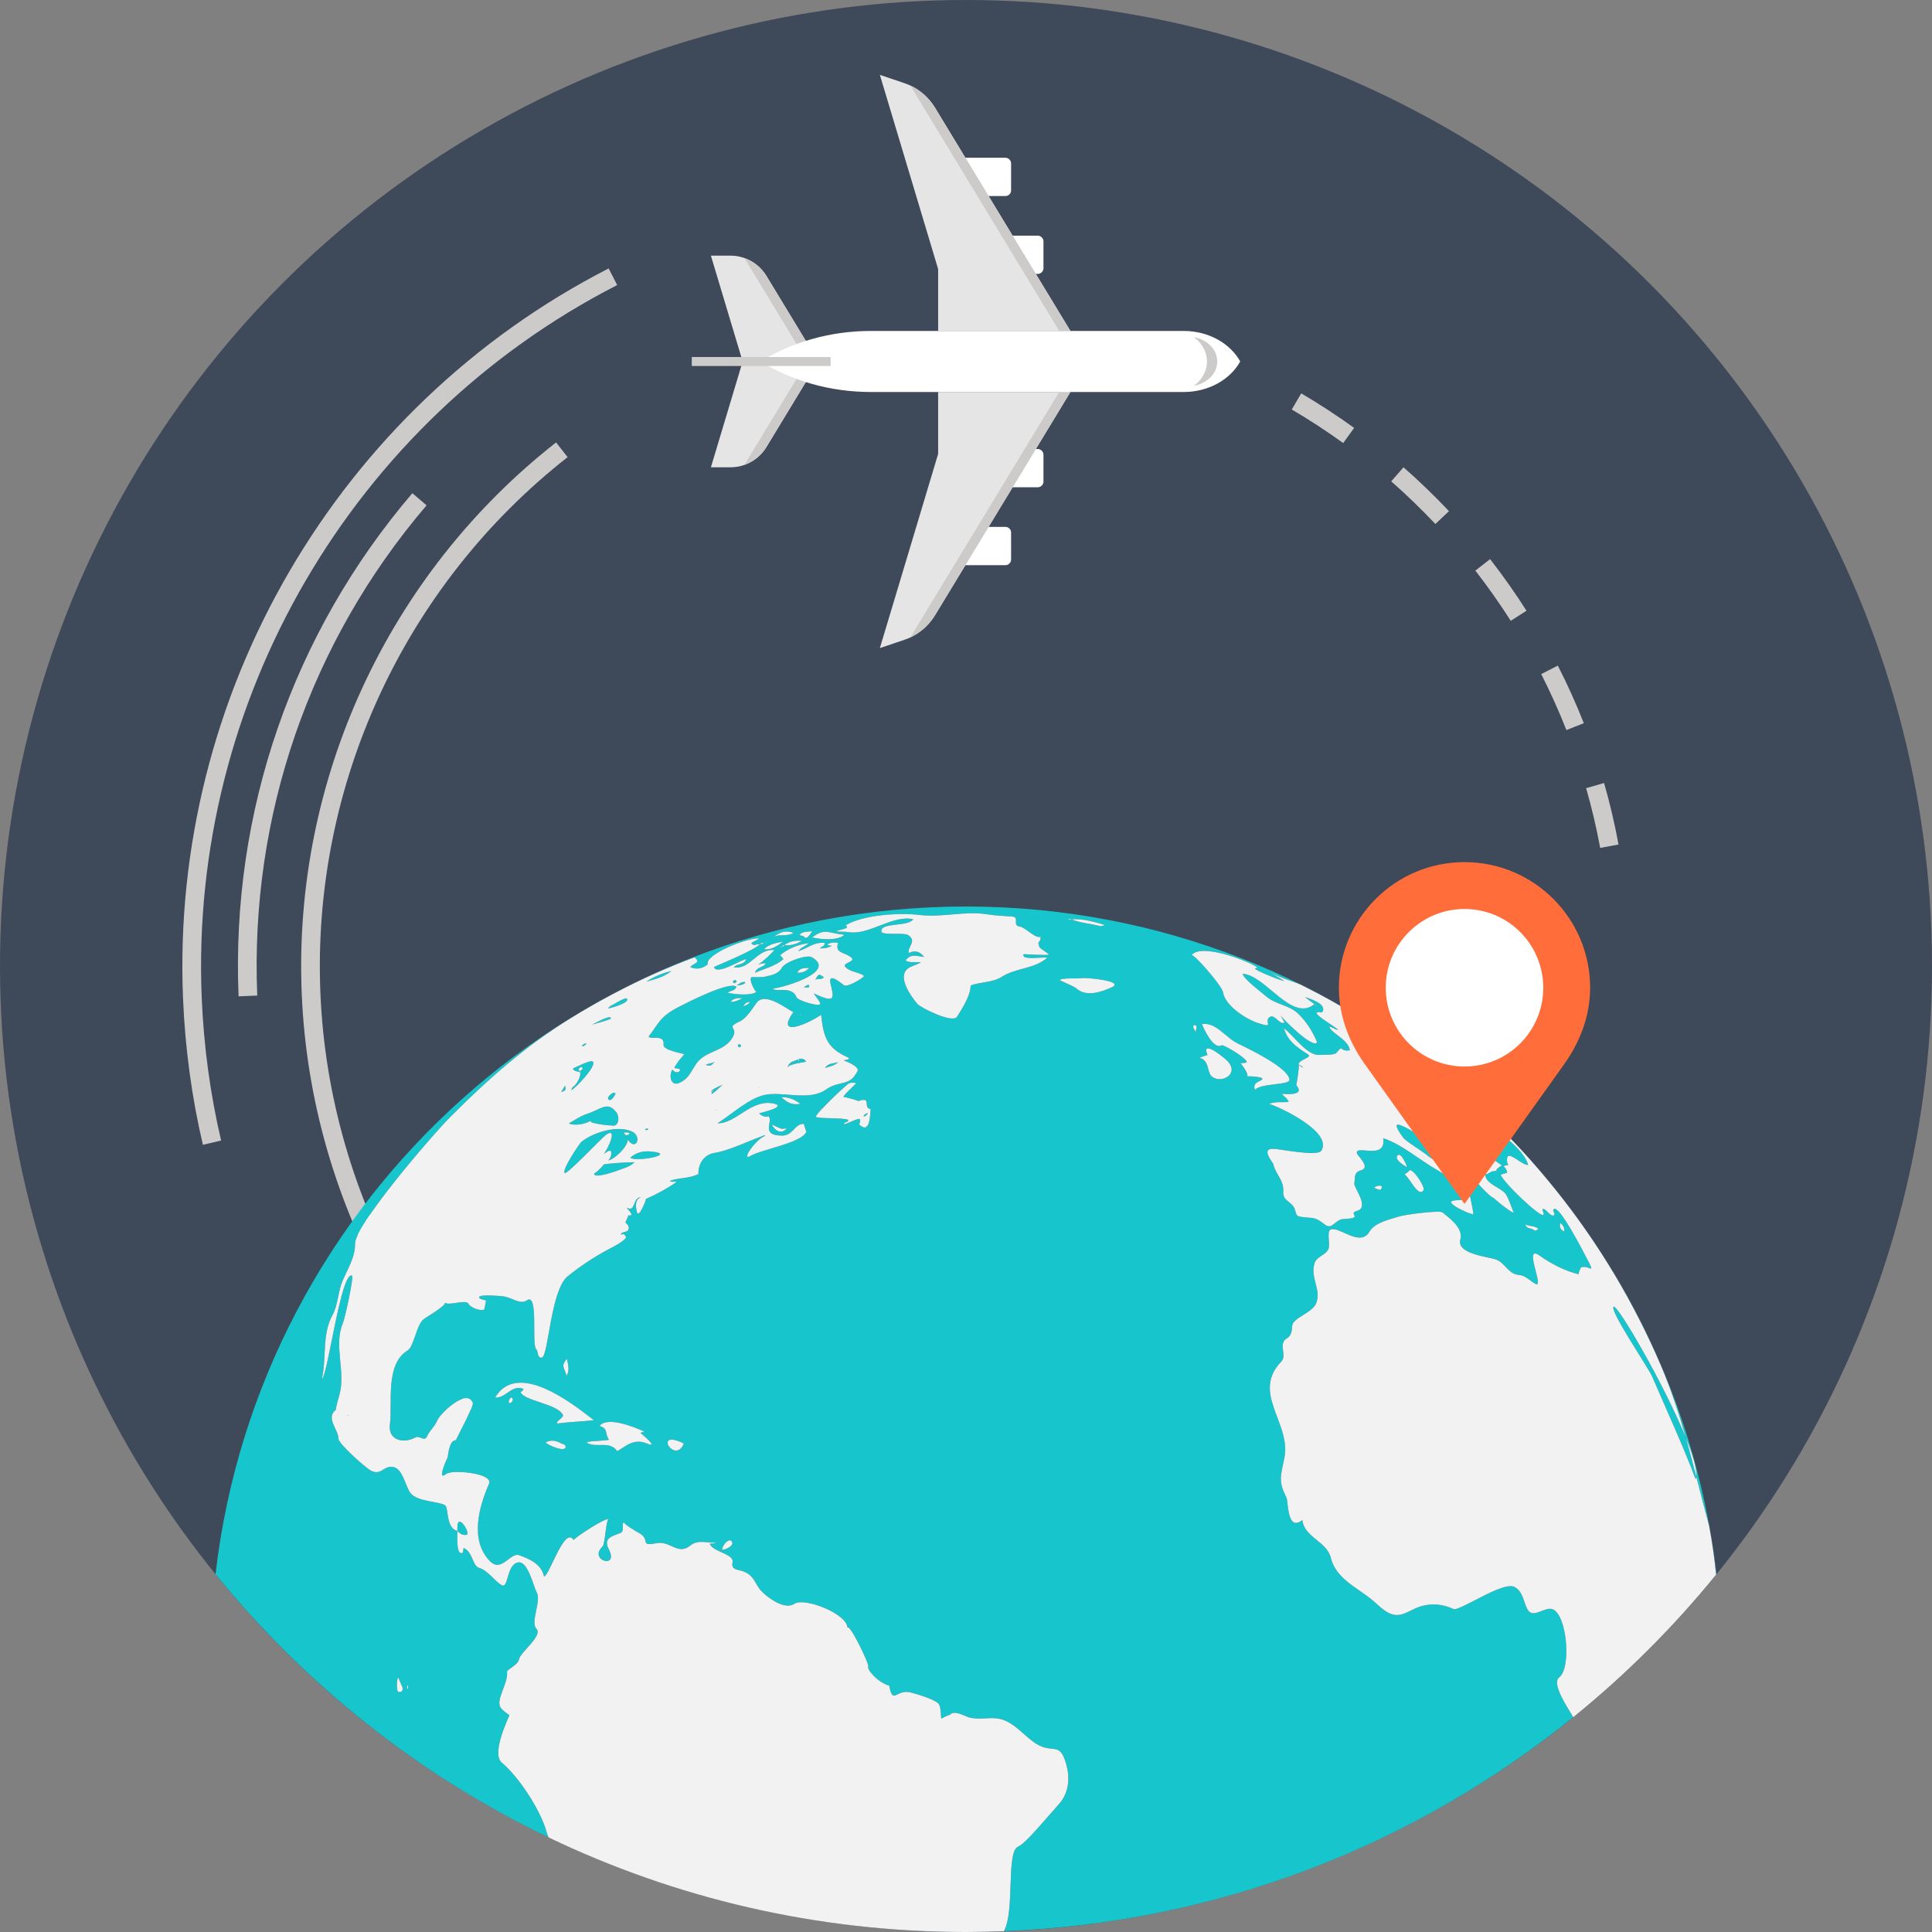 <?xml version="1.0" encoding="iso-8859-1"?>
<!-- Generator: Adobe Illustrator 19.0.0, SVG Export Plug-In . SVG Version: 6.00 Build 0)  -->
<svg version="1.1" id="Layer_1" xmlns="http://www.w3.org/2000/svg" xmlns:xlink="http://www.w3.org/1999/xlink" x="0px" y="0px"
	 viewBox="0 0 512 512" style="enable-background:new 0 0 512 512;" xml:space="preserve">
<rect x="0" y="0" width="512" height="512" fill="#808080" stroke="none"/>
<circle style="fill:#3E4959;" cx="256" cy="256" r="256"/>
<g>
	<path style="fill:#CCCBCA;" d="M53.767,303.381c-2.943-12.552-4.71-25.58-5.262-38.73
		c-3.359-80.708,40.907-156.669,112.792-193.516l2.259,4.41C93.389,111.514,50.173,185.658,53.459,264.446
		c0.535,12.84,2.266,25.554,5.137,37.805L53.767,303.381z"/>
	<path style="fill:#CCCBCA;" d="M68.175,263.832l-4.948,0.208c-2.035-48.842,14.319-96.193,46.05-133.338l3.769,3.217
		C82.125,170.11,66.193,216.246,68.175,263.832z"/>
	<path style="fill:#CCCBCA;" d="M159.298,403.317c-47.319-31.09-76.978-83.416-79.337-139.978
		c-2.355-56.558,22.842-111.173,67.409-146.092l3.055,3.901c-43.312,33.937-67.805,87.02-65.516,141.986
		s31.116,105.825,77.111,136.04L159.298,403.317z"/>
	<path style="fill:#CCCBCA;" d="M424.065,224.705c-0.981-5.302-2.233-10.63-3.726-15.829l4.76-1.368
		c1.539,5.355,2.821,10.835,3.832,16.298L424.065,224.705z M415.11,193.473c-1.975-5.018-4.218-10.005-6.676-14.831l4.407-2.249
		c2.537,4.968,4.852,10.105,6.884,15.264L415.11,193.473z M400.361,164.517c-2.917-4.575-6.071-9.044-9.381-13.302l3.914-3.039
		c3.402,4.373,6.653,8.981,9.645,13.679L400.361,164.517z M380.393,138.864c-3.71-3.928-7.65-7.736-11.71-11.304l3.264-3.723
		c4.182,3.67,8.232,7.581,12.047,11.624L380.393,138.864z M355.962,117.416c-4.387-3.168-8.975-6.164-13.629-8.899l2.507-4.271
		c4.793,2.814,9.507,5.893,14.019,9.153L355.962,117.416z"/>
</g>
<path style="fill:#E6E5E5;" d="M216.863,95.794h-20.051l-8.417,28.044h5.183c1.853,0,3.736-0.456,5.457-1.434
	c1.734-0.981,3.102-2.342,4.063-3.924L216.863,95.794z"/>
<path style="fill:#CCCBCA;" d="M197.272,123.2c0.604-0.208,1.192-0.462,1.767-0.793c1.734-0.981,3.102-2.342,4.063-3.924
	l13.761-22.69H213.9L197.272,123.2z"/>
<path style="fill:#E6E5E5;" d="M216.863,95.794h-20.051l-8.417-28.044h5.183c1.853,0,3.736,0.459,5.457,1.434
	c1.734,0.981,3.102,2.349,4.063,3.924L216.863,95.794z"/>
<path style="fill:#CCCBCA;" d="M197.272,68.387c0.604,0.211,1.192,0.466,1.767,0.793c1.734,0.981,3.102,2.349,4.063,3.924
	l13.761,22.69H213.9L197.272,68.387z"/>
<g>
	<path style="fill:#FFFFFF;" d="M266.458,139.637h-0.344H255.25v10.141h10.864h0.344c0.373,0,0.76-0.142,1.054-0.449
		c0.297-0.294,0.439-0.674,0.439-1.064v-7.125c0-0.38-0.142-0.77-0.439-1.064C267.218,139.786,266.831,139.637,266.458,139.637z"/>
	<path style="fill:#FFFFFF;" d="M275.01,118.992h-0.314h-10.881v10.141h10.881h0.314c0.39,0,0.763-0.142,1.054-0.439
		c0.317-0.304,0.466-0.684,0.466-1.067v-7.128c0-0.377-0.149-0.776-0.466-1.067C275.773,119.141,275.4,118.992,275.01,118.992z"/>
	<path style="fill:#FFFFFF;" d="M266.458,51.953c0.373,0,0.76-0.145,1.054-0.436c0.297-0.304,0.439-0.69,0.439-1.07v-7.115
		c0-0.393-0.142-0.773-0.439-1.07c-0.294-0.304-0.68-0.449-1.054-0.449h-0.344H255.25v10.141h10.864
		C266.115,51.953,266.458,51.953,266.458,51.953z"/>
	<path style="fill:#FFFFFF;" d="M276.064,62.89c-0.291-0.291-0.664-0.439-1.054-0.439h-0.314h-10.881v10.148h10.881h0.314
		c0.39,0,0.763-0.149,1.054-0.446c0.317-0.291,0.466-0.684,0.466-1.064v-7.115C276.53,63.58,276.381,63.194,276.064,62.89z"/>
</g>
<path style="fill:#E6E5E5;" d="M233.175,19.839l6.501,2.197c1.635,0.542,3.198,1.381,4.615,2.52
	c1.427,1.136,2.573,2.484,3.478,3.951l35.903,59.197h-35.057V71.303L233.175,19.839z"/>
<path style="fill:#CCCBCA;" d="M241.251,22.67c1.064,0.495,2.074,1.116,3.039,1.883c1.427,1.136,2.573,2.484,3.478,3.951
	l35.903,59.197h-2.966L241.251,22.67z"/>
<path style="fill:#E6E5E5;" d="M233.175,171.748l6.501-2.193c1.635-0.542,3.198-1.384,4.615-2.524
	c1.427-1.136,2.573-2.477,3.478-3.947l35.903-59.197h-35.057v16.404L233.175,171.748z"/>
<path style="fill:#CCCBCA;" d="M241.251,168.92c1.064-0.495,2.074-1.117,3.039-1.886c1.427-1.136,2.573-2.477,3.478-3.947
	l35.903-59.2h-2.966L241.251,168.92z"/>
<path style="fill:#FFFFFF;" d="M313.678,87.704h-82.861c-10.887,0-20.972,2.996-29.263,8.09c8.294,5.1,18.376,8.093,29.263,8.093
	h82.861c6.636,0,12.351-3.316,14.993-8.093C326.028,91.02,320.314,87.704,313.678,87.704z"/>
<g>
	<rect x="183.33" y="94.61" style="fill:#CCCBCA;" width="36.788" height="2.382"/>
	<path style="fill:#CCCBCA;" d="M319.861,95.794c0,2.567-1.344,4.879-3.449,6.438c3.511-0.608,6.17-3.257,6.17-6.438
		c0-3.178-2.662-5.834-6.17-6.438C318.517,90.915,319.861,93.227,319.861,95.794z"/>
</g>
<g>
	<path style="fill:#16C6CC;" d="M151.41,288.893c1.13-0.512,6.775-6.438,5.711-7.535c-0.578-0.611-4.258,1.387-4.869,1.589
		c-1.389,0.526,1.355,1.327,1.373,0.997c-0.016-0.025-0.017-0.059-0.035-0.082c0.026,0.033,0.036,0.06,0.035,0.082
		c0.63,1.013-0.816,3.346-1.458,3.834c0.18-0.135,0.672-0.502-0.008,0.007C151.846,288.018,151.509,288.282,151.41,288.893z
		 M153.669,283.866c-0.068-0.009-0.068-0.022-0.043-0.035c-0.467-0.343-0.336-0.702,0.37-1.082c0.612,0.234,0.535,0.577-0.224,1.051
		C153.825,283.798,153.835,283.813,153.669,283.866z"/>
	<path style="fill:#16C6CC;" d="M155.453,276.457c-0.581,0.169-0.981,0.235-1.255,0.793
		C154.872,277.269,155.133,276.985,155.453,276.457z"/>
	<path style="fill:#16C6CC;" d="M155.243,295.31c0.043-0.015,0.081-0.037,0.124-0.051
		C154.433,295.57,154.863,295.434,155.243,295.31z"/>
	<path style="fill:#16C6CC;" d="M156.669,296.947c-1.338,0.78,5.84,1.467,5.246,1.265c2.183,0.69,2.335-2.283,1.427-3.432
		c-2.434-3.102-3.904-0.799-7.974,0.479c0.439-0.136,0.173-0.046-0.124,0.051c-1.608,0.563-2.968,1.544-4.487,2.413
		C152.431,298.476,155.219,297.842,156.669,296.947z"/>
	<path style="fill:#16C6CC;" d="M161.914,269.883c-0.142-1.117-4.084,1.255-5.016,1.661
		C157.869,271.264,161.97,270.16,161.914,269.883z"/>
	<path style="fill:#16C6CC;" d="M163.078,289.798c0.007,0.02,0.018,0.034,0.023,0.056
		C163.092,289.819,163.085,289.802,163.078,289.798z"/>
	<path style="fill:#16C6CC;" d="M163.1,289.855c-0.003,0.018-0.028,0.076-0.068,0.157C163.033,290.084,163.05,290.096,163.1,289.855
		z"/>
	<path style="fill:#16C6CC;" d="M149.735,287.741c-0.301,0.459-0.581,0.955-1.021,1.609
		C149.831,289.174,150.102,288.695,149.735,287.741z"/>
	<path style="fill:#16C6CC;" d="M172.065,410.498C173.208,410.594,171.077,410.343,172.065,410.498L172.065,410.498z"/>
	<path style="fill:#16C6CC;" d="M345.243,282.892c0.017-0.261-0.958-0.776-1.103-0.776c0.024-0.015,0.041,0.004,0.053,0.042
		C344.45,282.362,345.243,283.058,345.243,282.892z"/>
	<path style="fill:#16C6CC;" d="M206.995,299.108c-0.003,0-0.005,0-0.008-0.001C207.143,299.133,207.09,299.124,206.995,299.108z"/>
	<path style="fill:#16C6CC;" d="M206.987,299.107c-0.001,0-0.005-0.002-0.006-0.002
		C206.808,299.076,206.529,299.029,206.987,299.107z"/>
	<path style="fill:#16C6CC;" d="M427.629,346.28c-1.239,0.862,9.408,16.51,10.21,18.521c-0.04-0.106,0.806,1.837,0,0
		c3.898,9.051,8.04,17.999,11.525,27.205c0.081-0.205,0.134-0.448,0.163-0.724c-0.896-3.469-1.809-6.926-2.792-10.371
		C441.044,366.911,428.628,345.63,427.629,346.28z"/>
	<path style="fill:#16C6CC;" d="M92.249,375.128C92.025,375.118,92.424,375.118,92.249,375.128
		C93.676,375.078,90.406,375.078,92.249,375.128z"/>
	<path style="fill:#16C6CC;" d="M166.116,264.641c-0.359-0.394-3.04,1.23-3.565,1.544c0.227-0.13,0.586-0.334-0.058,0.035
		c-0.12,0.068-0.095,0.053-0.02,0.01c-0.43,0.237-0.963,0.36-1.298,1.041C161.465,267.238,167.067,265.807,166.116,264.641z"/>
	<path style="fill:#16C6CC;" d="M185.464,493.45c0.027,0.01-0.022-0.038-0.03-0.031C185.446,493.431,185.453,493.439,185.464,493.45
		z"/>
	<polygon style="fill:#16C6CC;" points="389.206,312.806 389.205,312.804 389.199,312.801 	"/>
	<path style="fill:#16C6CC;" d="M185.436,493.436c0.113,0.104,0.088,0.075,0.027,0.014
		C185.458,493.447,185.455,493.448,185.436,493.436z"/>
	<path style="fill:#16C6CC;" d="M163.078,289.798c-0.291-0.847-2.403,0.926-1.864,1.516c0.634,0.771,1.564-0.783,1.819-1.303
		C163.032,289.933,163.052,289.784,163.078,289.798z"/>
	<path style="fill:#16C6CC;" d="M189.767,294.142C191.471,294.192,188.165,294.027,189.767,294.142L189.767,294.142z"/>
	<path style="fill:#16C6CC;" d="M190.858,287.75c-0.961,0.418-2.661,1.238-2.327,1.602c0.083-0.017,0.135-0.089,0.083-0.178
		c1.625-1.615-2.702,3.534,2.864-1.678C191.031,287.907,190.772,287.874,190.858,287.75z"/>
	<path style="fill:#16C6CC;" d="M191.478,287.496c-0.375,0.063-0.565,0.176-0.62,0.254
		C191.198,287.603,191.446,287.505,191.478,287.496z"/>
	<path style="fill:#16C6CC;" d="M213.009,261.688c0.585,0,0.945,0,1.305-0.017C214.492,261.672,214.819,260.182,213.009,261.688z"/>
	<path style="fill:#16C6CC;" d="M189.423,281.323c-0.7,0.588-1.665,0.406-2.421,0.902
		C188.413,282.502,188.413,282.502,189.423,281.323z"/>
	<path style="fill:#16C6CC;" d="M154.016,302.661c-0.34,0.277-5.199,7.35-4.36,8.205c0.529,0.542,9.586-9.104,10.977-10.157
		c3.197-2.165,0.478,3.832-0.605,5.039c0.617-0.292,1.434-1.078,1.89-0.705c0.211,0.902-0.017,1.728-0.704,2.484
		c1.767-0.4,5.084-3.601,5.166-5.487c2.266,3.164,3.776-0.905,1.163-2.144C163.586,298.063,157.118,300.105,154.016,302.661z
		 M166.658,300.64c-0.631,0.335-1.042,0.202-1.237-0.329c-0.029,0.016-0.065-0.019-0.071-0.176
		C165.439,300.118,167.305,299.92,166.658,300.64z"/>
	<path style="fill:#16C6CC;" d="M218.621,283.014c1.245-0.367,2.438-0.558,3.541-1.529
		C220.834,281.897,219.499,281.683,218.621,283.014z"/>
	<path style="fill:#16C6CC;" d="M216.087,259.617c0.77-0.34,1.625,0.066,2.273-0.621
		C217.052,258.031,216.89,258.058,216.087,259.617z"/>
	<path style="fill:#16C6CC;" d="M196.41,277.23c-0.211-0.585-0.515-0.654-0.912-0.211
		C195.696,277.613,195.997,277.679,196.41,277.23z"/>
	<path style="fill:#16C6CC;" d="M201.246,287.992C201.299,288.002,201.018,287.959,201.246,287.992
		C199.948,287.787,202.167,288.22,201.246,287.992z"/>
	<path style="fill:#16C6CC;" d="M213.616,281.273c-0.429-0.575-1.057-0.803-1.866-0.704c0.423,0.558-0.918,0.737,0,0
		c-0.918,0.737-2.487,0.423-3.042,2.309C209.365,281.762,213.649,281.57,213.616,281.273z"/>
	<path style="fill:#16C6CC;" d="M167.038,306.774c1.229,1.295,12.783-0.889,5.533-1.605
		C170.582,304.954,168.676,305.354,167.038,306.774z"/>
	<path style="fill:#16C6CC;" d="M171.394,260.076l-0.059,0.069c2.263-0.624,4.747-1.262,6.6-2.811
		C175.408,257.913,173.327,258.844,171.394,260.076z"/>
	<path style="fill:#16C6CC;" d="M171.801,299.262c-0.086-0.314-0.492-0.162-0.938-0.007
		C171.15,299.563,171.474,299.579,171.801,299.262z"/>
	<path style="fill:#16C6CC;" d="M197.427,260.225c-0.621-0.043-1.192,0.172-1.652,0.595
		C194.025,261.477,197.962,261.014,197.427,260.225z"/>
	<path style="fill:#16C6CC;" d="M169.65,303.596C168.947,303.448,169.512,303.596,169.65,303.596L169.65,303.596z"/>
	<path style="fill:#16C6CC;" d="M157.498,310.834c-0.57,1.844,5.671-0.413,7.549-1.124c-0.282,0.101-0.36,0.126,0.54-0.207
		c0.826-0.284,1.658-0.618,2.57-1.51c-1.711-0.013-7.607,0.34-8.321,0.664C160.517,308.353,157.28,311.534,157.498,310.834z"/>
	<path style="fill:#16C6CC;" d="M194.719,259.704c0.014-0.007,0.024-0.014,0.039-0.02
		C194.608,259.708,194.655,259.709,194.719,259.704z"/>
	<path style="fill:#16C6CC;" d="M194.758,259.683c0.009,0.004,0.015,0.009,0.024,0.013
		C194.823,259.69,194.84,259.683,194.758,259.683z"/>
	<path style="fill:#16C6CC;" d="M194.573,260.585c0.765-0.322,0.827-0.597,0.209-0.889c-0.019,0.003-0.041,0.006-0.064,0.008
		C194.124,259.993,194.05,260.265,194.573,260.585z"/>
	<path style="fill:#16C6CC;" d="M185.436,493.436c-0.009-0.015-0.005-0.015-0.003-0.017
		C185.297,493.283,185.076,493.073,185.436,493.436z"/>
	<path style="fill:#16C6CC;" d="M229.086,295.403c-0.01,0.013-0.034,0.041-0.049,0.057c-0.55,0.676,0.453,0.357,0.709-0.089
		C230.457,294.686,229.328,295.157,229.086,295.403z"/>
	<path style="fill:#16C6CC;" d="M229.037,295.46c0.012-0.015,0.015-0.023,0.028-0.039
		C229.019,295.478,229.023,295.475,229.037,295.46z"/>
	<path style="fill:#16C6CC;" d="M229.065,295.421c0.004-0.005,0.015-0.012,0.021-0.017
		C229.093,295.394,229.091,295.395,229.065,295.421z"/>
	<path style="fill:#16C6CC;" d="M406.529,325.985c0.002,0.002,0.004,0.002,0.006,0.004
		C406.121,325.579,406.38,325.837,406.529,325.985z"/>
	<path style="fill:#16C6CC;" d="M230.576,295.775c0.005-0.047,0.01-0.095,0.014-0.141
		C230.478,295.718,230.508,295.766,230.576,295.775z"/>
	<path style="fill:#16C6CC;" d="M330.369,285.23c0,0,0.001,0,0.002,0C330.52,285.207,331.443,285.06,330.369,285.23z"/>
	<path style="fill:#16C6CC;" d="M213.114,248.276c0.006,0.008,0.014,0.013,0.02,0.021
		C212.945,248.023,213.038,248.163,213.114,248.276z"/>
	<path style="fill:#16C6CC;" d="M217.963,293.712c-0.028,0.03-0.058,0.06-0.085,0.09c0.113,0.007,0.222,0.01,0.271,0.01
		C218.093,293.755,218.029,293.73,217.963,293.712z"/>
	<path style="fill:#16C6CC;" d="M255.983,240.234c-102.722,0-187.33,77.315-198.867,176.941
		c23.774,29.3,53.882,53.251,88.254,69.748c-0.138-0.34-0.277-0.679-0.408-1.031c-1.44-5.827-7.445-15.049-12.017-18.805
		c-2.88-2.55,2.137-12.503,2.055-12.562c-2.649-1.916-3.429-2.276-1.863-6.388c0.529-1.457,1.45-3.541,1.219-5.107
		c-0.109-0.538,2.976-1.853,3.181-3.287c0.284-1.833,6.365-6.26,4.638-8.08c-1.721-1.797,1.367-7.373,0.059-9.688
		c-0.872-1.586-2.276-8.166-4.8-7.941c-3.155,0.297-2.702,6.917-4.36,6.085c-1.833-0.875-3.7-3.954-6.118-4.631
		c-1.767-0.499-1.605-4.182-4.089-5.279c-0.069,0.4-0.145,0.819-0.205,1.209c-1.909,1.295-1.427-5.279-1.427-5.718
		c0.727,0.898,1.562,1.222,2.527,1.014c0.631-0.614-1.272-3.954-2.2-3.392c-0.42,0.241-0.37,2.038-0.334,2.382
		c-2.97-0.69-2.365-5.721-3.135-6.653c-1.093-1.209-7.683-0.941-9.411-3.521c-1.282-1.86-1.962-6.253-4.406-6.755
		c-2.666-0.568-3.26,2.573-6.22,0.803c-1.344-0.803-8.357-6.957-8.357-8.334c0.023-2.322-3.475-5.48-0.73-7.604
		c0.033-0.591,0.856-3.63,1.034-4.202c1.619-5.989-1.622-12.982,0.839-18.693c0.588-1.384,2.999-12.509,2.431-12.708
		c-2.943-1.017-6.359,26.247-7.977,27.476c1.305-5.959-0.023-11.935,2.871-17.121c1.351-2.438,1.443-6.141,2.543-8.8
		c1.351-3.231,3.452-6.422,3.383-10.012c-0.043-4.876,19.961-28.249,25.22-33.561c9.887-9.933,19.78-18.676,31.76-26.086
		c7.264-4.489,14.927-8.572,22.703-12.044c3.402-1.473,6.781-2.897,10.276-4.182c1.916,1.516-0.443,1.543-1.12,2.58
		c1.711,0.72,3.221,0.406,4.621-0.727c-0.829-2.547,9.996-6.94,13.616-6.907c-0.628,0.674-1.529,0.72-2.071,1.328
		c0.704,0.882,1.519,0.109,2.266,0.211c-1.156,1.589-12.235,5.989-12.189,6.121c0.988,2.141,7.023-1.946,8.608-2.144
		c-0.624,1.635-2.425,1.11-3.32,2.144c4.297,0.826,6.207-5.054,10.762-4.532c-0.599,0.687-2.982,3.063-4.322,3.845
		c0.645-0.233,1.333-0.351,2.04-0.363c-0.585,1.245-2.421,0.839-2.851,2.534c2.52-1.153,5.371-1.731,7.502-3.63
		c-0.225-0.393-0.522-0.707-0.865-1.034c2.187-1.81,4.856-2.861,7.647-3.211c-0.885,0.793-2.114,1.107-2.821,2.141
		c2.543-0.75,4.113-2.51,7.023-2.18c-0.036,0.938-0.965,0.938-1.308,1.43c1.067,0.03,2.141-0.073,3.072-0.647
		c-0.225-0.277-0.786,0.116-1.05-0.406c0.885-0.509,1.833-0.624,2.808-0.363c-0.955,2.778,1.79,2.398,3.478,3.828
		c1.437,1.179-2.666,1.443-1.516,2.56c1.179,1.315,3.587,1.285,4.948,2.349c-0.552,0.786-4.38,2.986-5.321,2.497
		c-0.244-0.122-4.453-3.961-3.568-0.35c0.941,3.792,1.255,5.219-4.413,2.484c0.092,0.469,1.936,2.441,1.632,2.821
		c-0.535,0.75-5.946-0.994-6.246-1.774c-1.173-3.27-5.919-1.183-6.263-2.411c0.145,0.479,17.755-4.02,10.29-8.238
		c-1.361-0.773-7.062,1.245-7.934,2.808c-0.991,1.774-2.884,1.969-4.625,2.395c-0.258,0.086-3.505,0.152-3.346,0.02
		c-0.948,0.71,0.872,3.723,1.216,4.007c-1.549,1.067-6.065,0.595-7.621,0.188c0.73-0.651,2.038-0.383,2.322-1.632
		c-2.028-1.387-12.826,4.152-14.769,5.137c-5.632,2.808-5.645,4.509-8.496,8.129c0.641,0.875,4.327-0.74,3.98,2.18
		c-0.195,1.434,5.176,2.279,5.536,2.477c-1.047,1.1-1.965,2.283-2.699,3.581c0.357,0.357,1.681-0.069,1.5,0.836
		c-0.604,0.601-1.278,0.472-2.035-0.34c-1.011,1.965-0.231,4.456,1.899,3.525c2.395-1.09,2.887-2.712,4.433-5.028
		c2.464-3.686,7.647-3.102,9.804-7.297c1.288-2.547-2.091-2.2,1.718-3.941c1.698-0.77,3.326-3.297,4.383-4.81
		c2.233-3.349,8.03,1.513,9.877,2.306c-5.12,7.234,4.473,2.781,7.336,0.717c0.664,6.464,1.84,8.962,7.432,11.456
		c-0.264,0.707-1.011,0.297-1.401,0.707c0.885,0.211,4.251,1.638,3.607,2.788c-2.121,4.218-4.691,2.296-8.39,4.889
		c-4.212,2.963-10.792,0.631-15.565,1.282c-4.463,0.598-9.467,5.384-13.15,7.634c4.928,0.152,8.912-6.514,14.901-5.236
		c3.703,0.839-3.3,2.444-3.855,2.583c0.684,0.763,1.549,1.047,2.547,0.809c1.179,1.569-2.233,5.044,3.432,5.107
		c3.108,0.023,3.32-3.112,5.853-3.112c-0.03,0,0.638,1.992,0.68,2.134c-1.424,2.986-11.68,4.568-14.729,6.336
		c-2.806,1.629,1.166-4.254,3.725-5.244c0.028-0.075,0.062-0.16,0.103-0.256c-4.261,1.444-9.249,4.053-13.537,4.753
		c-2.795,0.469-4.294,3.098-4.159,5.569c-2.395,1.232-5.146,0.928-7.614,1.823c0.667,0.479,1.275,0.043,1.827,0.271
		c-2.382,1.708-5.89,3.571-8.142,4.512c0.277-0.254-1.972,5.754-2.431,3.254c-0.261-1.153-0.548-3.036,1.11-3.743
		c-2.316,0.195-1.321,4.083-3.736,2.824c0.089,0.294,2.342,2.319,0.489,2.015c-0.005-0.027-0.022-0.057-0.029-0.086
		c-0.143,0.51-0.829,1.904-0.783,1.83c-0.149,0.396,1.126,0.753,0.799,1.909c-0.344,1.13-2.157,0.486-1.975,1.546
		c0.598-0.598,1.179,0.102,1.308,0.647c-0.624,1.146-3.66,2.623-4.836,3.237c-3.686,1.989-7.32,4.387-10.643,7.072
		c-4.552,3.677-5.094,21.332-6.861,21.54c-1.298,0.122-0.816-1.533-1.506-2.273c-1.222-1.259,0.677-15.016-2.405-12.916
		c-1.982,1.325-3.984-0.892-6.656-1.083c-0.192-0.017-5.837-0.575-6.032,0.244c-0.096,0.588,1.764,0.852,1.84,0.869
		c0,0.03-0.522,2.494-0.459,2.385c-1.014,0.578-3.792-0.515-4.231-1.51c-0.644-1.232-5.361,0.667-6.237-0.291
		c0.588,0.704-5.447,4.195-5.708,4.426c-2.088,1.88-2.391,7.161-4.198,8.291c-5.979,3.62-3.941,14.118-4.641,19.436
		c-0.654,4.41,3.673,5.295,6.712,3.591c1.143-0.634,2.425,1.252,3.108-0.291c0.638-1.529,1.998-2.477,2.686-4.175
		c0.664-1.724,7.716-8.651,9.388-4.753c0.393,0.908-3.736,8.337-4.436,9.959c-1.222-0.043-1.837,1.777-2.164,4.525
		c0.02-0.172-3.112,6.623-0.377,4.387c1.371-1.169,12.516-0.284,11.343,2.606c-2.755,6.266-5.14,15.099,0.281,20.563
		c3.039,3.072,5.388-2.517,7.756-1.605c2.679,0.994,5.847,2.322,6.534,5.632c1.377-0.112,5.434-13.513,7.832-9.678
		c0.869-1.014,8.367-5.9,9.355-5.556c-0.78-0.251-0.971,6.656-1.675,7.267c-3.858,3.63,4.357,6.114,1.691,0.819
		c-1.552-2.92,0.529-3.449,2.943-4.344c1.536-0.555-0.053-3.003,1.364-2.828c-1.43-0.133,3.931,2.986,3.994,2.975
		c-0.045-0.029-0.078-0.058-0.126-0.088c0.106,0.067,0.132,0.087,0.126,0.088c2.678,1.76-0.251,3.383,4.32,2.512
		c3.634-0.723,5.665,3.363,8.988,0.585c2.289-1.876,5.136-0.178,7.459-0.981c-0.783,0.211-1.503,0.634-2.362,0.472
		c0.588,2.246,6.55,2.702,6.045,5.001c-0.476,2.157,1.678,1.88,2.96,2.425c2.956,1.222,2.894,3.273,4.674,5.183
		c1.562,1.671,6.22,5.183,8.79,3.343c2.814-1.718,13.963,2.752,14.009,6.336c0.714-0.994,5.791,9.711,5.487,10.085
		c-0.522,0.875,2.527,4.463,5.602,5.305c0.978,5.269,1.896,0.842,5.639,1.797c1.592,0.416,6.081,1.691,7.373,2.93
		c0.836,0.783,0.571,3.885,0.865,4.046c-0.178-0.073,2.329-1.239,2.15-0.988c1.073-1.47,3.954,0.271,5.021,0.601
		c2.494,0.737,5.137-0.013,7.64,0.317c4.314,0.588,6.973,4.73,10.451,6.811c4.334,2.583,6.018-0.816,7.733,5.189
		c1.12,3.914,0.756,7.891-2.144,10.973c-2.904,3.204-8.625,10.224-10.56,10.98c-3.256,1.278-0.809,17.105-3.786,22.42
		c57.076-2.201,109.353-23.081,150.9-56.71c-1.074-1.922-5.994-8.903-3.698-10.591c3.201-2.52,2.055-16.295-1.671-17.986
		c-2.14-0.935-5.328,2.742-6.801-0.069c-1.041-1.979-1.183-4.763-3.449-5.896c-3.112-1.549-14.597,6.6-16.149,5.86
		c-2.695-1.278-5.625-1.566-8.473-0.756c-3.198,0.898-5.388,3.488-8.688,1.797c-1.85-0.955-3.234-2.567-4.843-3.825
		c-4.003-3.141-9.14-5.447-10.468-10.722c-1.031-4.446-7.059-5.401-7.551-10.072c-4.053,3.24-3.706-4.76-4.195-5.89
		c-2.21-4.413-1.602-5.497-0.562-10.636c1.827-9.107-8.922-17.223-0.776-25.514c1.519-1.592-0.994-4.76,1.467-6.137
		c1.09-0.624,1.331-1.982,1.358-3.184c0.056-2.263,5.384-3.445,6.405-6.187c1.325-3.465-1.552-6.527-0.538-10.309
		c0.538-2.031,2.808-2.157,3.726-3.891c0.598-1.163-0.558-4.776,0.631-5.232c2.276-0.922,7.865,4.859,10.323,0.476
		c1.414-2.362,5.397-3.184,7.951-3.984c1.506-0.466,10.656-1.661,11.373-1.024c1.381,1.249,5.573,3.934,4.704,7.168
		c-1.093,3.812,7.178,4.545,9.302,5.255c2.544,0.859,3.33,3.858,6.108,4.122c1.962,0.175,2.887,1.49,4.456,2.368
		c2.623,1.543-3.419-10.775,1.159-7.462c2.877,2.074,6.772,4.113,10.323,4.925c0.046-0.671,0.284-1.259,0.641-1.823
		c2.207-0.773,4.149,2.59,1.229-2.93c-0.743-1.404-6.834-13.319-8.387-12.536c-0.72,0.377,0.595,1.252-0.076,1.675
		c-0.826,0.548-2.421-2.233-2.943-1.619c-0.208,0.142,0.459,1.133,0.228,1.47c-0.687,0.974-10.851-8.711-11.343-10.64
		c0.585-0.155,1.14-0.32,1.724-0.499c-0.122-0.687-0.416-1.268-0.968-1.708c0.39-0.221,0.806-0.317,1.282-0.337
		c-0.469-0.747-0.509-1.523-0.172-2.302c1.017-0.773,3.901,2.421,5.407,2.273c-0.971-3.848-7.914-9.282-11.383-10.729
		c-0.446,0.598-0.069,1.07-0.178,1.592c-0.799-1.351-2.794-1.387-3.307-3.369c0.776,0.852,1.685,1.334,2.791,1.354
		c0.786-0.661-3.125-4.046-3.475-4.393c-0.089,0.859,0,1.691,0.396,2.484c-1.229,0.783-1.853-0.723-3.009-0.793
		c1.51,4.685,7.116,11.609,11.233,13.977c0.028-0.009,0.042-0.008,0.024,0.015c-0.008-0.005-0.016-0.011-0.024-0.015
		c-0.261,0.085-2.264,1.442-1.208,1.472c-2.134-0.076-2.286,0.971-3.26,0.895c0,2.593,4.416,3.584,5.503,5.321
		c0.799,1.259,1.404,3.293,2.101,4.892c-1.562-0.538-5.5-4.046-5.45-3.994c-1.024-0.182-5.84-5.724-6.722-6.758
		c-2.276-2.666-3.049-3.647-6.147-5.275c-3.911-2.028-8.057-5.906-11.878-7.234c-2.418-0.839,1.044,3.561,1.067,3.581
		c1.932,1.671,4.38,2.976,6.375,4.595c3.256,2.593,7.903,2.94,10.777,6.483l0.024,0.015l-0.033-0.013v-0.007l0.003,0.002
		c-0.752-0.618-1.667-0.996-2.632-1.098c-0.215,1.711,2.857,3.809,3.131,5.929c0.086,0.522,0.819,3.601,0.73,4.136
		c-0.892,0.04-6.194-2.362-5.843-3.3c0.36-0.872,5.982,0.35,3.667-2.669c-1.946-2.537-4.625-4.046-7.251-5.665
		c-4.552-2.534-9.596-6.98-14.461-8.509c1.001,6.005-7.528,1.609-6.94,3.977c0.172,0.799,3.852,3.812,0.961,4.575
		c-1.856,0.515-1.407,2.068-1.661,3.462c-0.165,1.024,4.136,6.316,0.74,7.244c-2.725,0.77,2.121,1.916-3.561,2.16
		c-2.276,0.096-3.026,2.989-4.942,1.493c-2.702-2.111-2.768-1.615-5.972-2.012c-1.823-0.268-1.447-0.413-2.068-2.154
		c-0.753-1.985-3.151-2.068-3.016-4.43c0.218-3.336-2.018-4.588-2.639-7.452c-0.086-0.446-3.584-4.288,0.198-4.04
		c1.777,0.076,11.505,2.101,12.526,0.489c3.131-5.008-11.228-11.634-13.854-12.414c1.823-0.651,3.32-0.353,5.179-0.486
		c-0.254-1.037-1.268-1.41-1.761-2.134c0.129-0.116,6.507,0.799,3.789-2.352c0.058,0.08,0.846-4.882,0.674-5.395
		c-0.018-0.015-0.041-0.033-0.053-0.042c-0.05-1.407,4.06-1.833,2.332-2.808c-3.505-2.197-5.219-3.69-6.253-6.828
		c2.461,1.728,6.137,7.34,9.454,7.082c1.374-0.102,3.97,0.132,4.562-0.624c1.863-2.329,0.628-0.149,3.488-0.595
		c-0.34-2.871-5.097-4.598-5.437-6.266c0.806,0.066,1.414,0.77,2.289,0.823c-0.132-0.545-9.031-5.44-4.255-4.585
		c1.741-2.131-3.303-3.756-4.44-4.066c0.789,0.661,1.609,1.278,2.448,1.853c-6.045,4.958-13.002-7.825-19.06-8.027
		c0.519,1.539,5.051,4.892,6.279,5.976c2.464,2.124,6.038,2.316,8.311,4.42c2.514,2.355,4.142,5.219,5.199,7.733
		c-1.043,1.847-8.653-5.756-9.673-7.061c0.341,0.588,0.679,1.168,0.992,1.773c-0.03,0.02-0.06,0.053-0.03,0.086
		c-1.268,0.621-2.441-2.19-3.736-1.543c-2.008,1.11,1.576,3.257-3.194,1.668c-3.442-1.126-8.83-4.757-9.312-8.202
		c-0.201-1.582-7.839-10.405-8.344-9.771c2.365-3.224,14.168,1.136,17.345,3.138c0.05,0.426-0.416,0.182-0.505,0.426
		c0.059,0.367,5.645,2.738,7.776,3.297c-0.41-0.42-3.541-2.012-3.63-2.606c0.852,1.315,6.299,2.755,7.848,3.495
		c3.577,1.777,7.089,3.627,10.508,5.615c7.221,4.099,14.151,8.651,20.748,13.613c13.639,10.184,25.993,22.135,36.61,35.44
		c11.284,14.095,20.615,29.746,27.707,46.348c2.678,6.278,4.745,12.614,6.567,18.994c1.859,4.573,3,8.369,2.792,10.371
		c1.141,4.419,2.257,8.856,3.464,13.306l-0.02-0.02c0.802,4.288,1.398,8.524,1.807,12.735c0.035-0.043,0.069-0.087,0.104-0.13
		C443.344,317.547,358.715,240.234,255.983,240.234z M134.128,455.65c0.071,0.066,0.075,0.074,0.057,0.062
		C134.163,455.714,133.758,455.38,134.128,455.65z M108.181,447.088c-0.001,0.044-0.004,0.061-0.007,0.069
		C108.013,448.976,107.607,445.186,108.181,447.088z M105.545,444.545c0.344,0.835,0.709,1.656,1.054,2.507
		c-0.013-0.041,0.013,0.014,0.139,0.334c0.032,0.104,0.022,0.088-0.004,0.026c-0.073,0.87-0.478,1.192-1.281,0.882
		C105.155,448.056,105.01,445.156,105.545,444.545z M133.345,282.456c0.017,0,0.05,0,0.05-0.016
		C133.394,282.456,133.361,282.456,133.345,282.456z M135.27,280.847h0.02H135.27z M214.419,256.515
		c-0.988,1.11-2.005,1.301-3.155,1.265C211.856,256.75,212.45,256.489,214.419,256.515z M193.599,265.484
		c0.846-1.001,1.853-0.968,3.204-1.001C195.68,265.097,194.811,265.55,193.599,265.484z M197.008,266.659
		c0.449-0.938,1.064-1.08,1.754-1.143C198.382,266.091,197.883,266.382,197.008,266.659z M212.143,268.853
		c0.056-0.043,0.142,0.033,0.244,0.066C212.156,269.058,211.724,269.058,212.143,268.853z M204.678,297.962
		c-0.001-0.014,0.007-0.025,0.03-0.031C204.692,297.935,204.688,297.951,204.678,297.962c0.018,0.193,2.176,1.122,2.303,1.144
		c0.005,0.001,0.008,0.001,0.014,0.002c0.433,0.07,0.845-0.027,1.495-0.07C206.577,301.357,204.374,298.279,204.678,297.962z
		 M207.089,290.77c1.85-0.043,3.369,0.532,5.024,1.757C209.897,292.956,208.49,292.104,207.089,290.77z M150.201,360.078
		c0.604,2.226,0.604,3.574-0.059,4.512C149.501,362.212,148.592,362.182,150.201,360.078z M134.884,371.821
		c-0.334-0.575,0.69-2.246,1.014-1.007c0.053,0.221,0.02,0.12-0.006,0.028C135.837,371.51,135.489,371.841,134.884,371.821z
		 M144.605,382.272c1.569-0.905,3.009-0.39,4.393,0.367c0.545,0.046,0.852,0.34,0.948,0.872
		C149.603,384.951,145.101,382.91,144.605,382.272z M148.186,377.199c-1.942,0.198,1.278-1.543,1.017-2.16
		c-1.325-3.036-10.412-3.729-11.247-6.141c0.393-0.149,0.664-0.426,0.783-0.819c-3.118-1.282-4.701,2.537-7.521,2.283
		c5.853-9.89,20.325,1.444,26.152,6.005C154.32,376.743,151.245,376.776,148.186,377.199z M171.533,382.58
		c-3.531-1.51-5.487,0.595-7.977,1.995c-1.969-2.814-5.186-0.852-7.812-2.111c0.591,0.291-0.284-0.106,0,0
		c-1.447-0.628,4.803-0.581,5.639-0.915c-1.222-1.906-0.109-2.93-2.514-3.667c2.21-2.682,9.49,0.449,11.792,1.443
		c-0.188,0.36-0.651,0.033-0.875,0.459C169.971,379.934,174.797,383.908,171.533,382.58z M181.228,382.54
		C178.863,388.344,172.851,378.454,181.228,382.54L181.228,382.54z M190.523,410.839c0.069-0.155,0.211-0.225,0.436-0.244
		C190.834,410.683,190.705,410.736,190.523,410.839z M191.437,410.684c0.347,0.032,1.579,0.2-0.081-0.001
		c-0.009-0.003-0.008-0.004,0-0.004c-0.104-0.065,0.645-2.384,2.18-2.499C195.282,409.286,192.416,410.711,191.437,410.684z
		 M210.303,247.177c-0.874,0.593-0.87,0.516-0.644,0.337c-1.449,0.575-3.085,0.111-4.522,0.667
		C207.439,246.569,208.49,246.705,210.303,247.177z M203.201,249.754c-0.228,0.033-0.482,0.066-0.73,0.096
		C202.689,249.691,202.953,249.671,203.201,249.754z M201.421,250.167c0,0-0.007,0.02-0.007,0.033c0,0-0.02,0-0.05,0
		c0.026-0.011,0.03-0.025,0.043-0.029c0,0,0,0,0.001,0c0.002,0,0.004-0.004,0.006-0.004v0.002
		C201.417,250.168,201.419,250.167,201.421,250.167c0.231-0.317,0.595-0.268,0.935-0.277
		C202.105,250.233,201.787,250.282,201.421,250.167z M202.471,249.849c-0.03,0.023-0.066,0.023-0.066,0.04
		C202.247,249.889,202.442,249.849,202.471,249.849z M202.441,251.577c1.387-1.44,3.28-1.678,5.087-2.048
		C206.055,250.652,204.523,251.755,202.441,251.577z M207.182,250.827c0,0.026-0.017,0.026-0.046,0.016
		c-0.175,0.274-0.297,0.284-0.373,0.079c0.043-0.018,0.053-0.018,0.054-0.014c0.109-0.034,0.22-0.043,0.319-0.065
		c0-0.003,0.013-0.003,0.013-0.016C207.165,250.827,207.165,250.827,207.182,250.827c0.102-0.301,0.34-0.347,0.624-0.301
		C207.723,250.887,207.439,250.827,207.182,250.827z M207.836,250.497c-0.01,0.03-0.03,0.046-0.03,0
		C207.806,250.497,207.826,250.497,207.836,250.497c1.377-1.103,2.996-1.298,4.691-1.166
		C211.076,250.186,209.54,250.645,207.836,250.497z M213.134,248.297c0.086,0.133,0.038,0.063-0.02-0.021
		c-0.336-0.442-0.901-0.152-1.199-0.573c0.902-1.017,2.18-0.657,3.316-0.971C215.175,246.863,213.844,249.331,213.134,248.297z
		 M216.236,248.631c-0.275-0.039-0.608-0.095-1.037-0.185c3.472-2.616,4.264-1.136,8.582-0.71
		C222.531,248.886,219.673,249.196,216.236,248.631z M224.101,287.232c0,0.013,0,0.033,0.023,0.076
		c-0.023-0.043-0.023-0.043-0.066-0.063L224.101,287.232z M230.245,441.909c-0.563-0.463,0.34-0.392,0.046-0.056
		C230.304,441.853,230.306,441.864,230.245,441.909z M230.576,295.775c-0.191,1.905-0.757,4.299-2.888,2.192
		c0.211-0.419,0.291-0.872,0.228-1.325c-0.469-0.525-3.379,1.282-4.321,1.282c0.155-0.73,1.15-0.304,1.219-1.126
		c-1.249-0.68-8.443-0.261-8.582-0.869c-0.064-0.212,0.645-1.064,1.645-2.128c-0.243-0.015-0.495-0.049-0.216-0.115
		c-0.015,0-0.018-0.002,0.024-0.007c0.052,0,0.056,0.001,0.046,0.003c0.081,0.001,0.159,0.009,0.231,0.029
		c2.089-2.21,5.366-5.274,5.738-5.545c-1.138,0.832,0.075-0.071,0.028-0.023c0.921-0.715,1.202-1.564,3.166-1.093
		c-0.238,0.393-3.67,3.379-3.326,3.713c-0.218-0.258,4.119,0.951,3.875,1.047c3.786-1.348,1.057,1.804,3.283,2.104
		c-0.05,0.111-0.057,0.849-0.137,1.719c0.023-0.018,0.04-0.034,0.078-0.054C230.832,295.726,230.675,295.789,230.576,295.775z
		 M271.912,253.744c1.308,0.357,4.169-0.079,5.635,0.036c-3.326,3.032-8.337,2.672-12.1,5.103c-2.276,1.496-5.698,1.341-8.222,2.266
		c0,2.557-1.949,5.685-3.607,8.311c-1.199,1.833-9.685-2.391-10.554-3.465c-1.84-2.22-6.052-8.063-1.48-9.87
		c5.546-2.18,0.023-0.386-1.602-1.586c1.328-1.843,2.785-1.212,4.909-0.922c-1.077-1.477-2.411-1.86-4.027-1.067
		c-0.542-1.602,2.283-3.056-0.185-4.743c-1.077-0.737-6.947,0.119-7.112-0.905c-0.367-2.56,7.142-1.196,8.446-3.303
		c-5.524-1.166-11.474,4.148-16.858,3.461c0.129,0.022,0.152,0.029-0.19-0.016c-1.07-0.182-2.216-0.066-3.349-0.211
		c0.585-0.542,3.954-0.651,2.481-1.605c4.621-2.824,14.293-3.392,19.585-2.755c5.989,0.737,11.928-1.103,17.798-0.188
		c2.392,0.38,4.446,0.446,6.805,0.608c2.091,0.231-0.258,2.335,2.091,2.695c1.354,0.182,4.126,3.316,5.411,2.639
		c-0.096,2.187-1.037,0.651-0.347,2.715c0.152,0.459,2.603,1.833,2.504,2.012c-0.211,0.334-6.9-0.162-6.587-0.066
		C270.848,252.793,271.492,253.922,271.912,253.744z M413.491,324.126c0.786,0.591,1.14,1.206,1.044,2.21
		C413.554,325.867,413.197,325.245,413.491,324.126z M407.711,325.642c-0.41,0.307-0.819,0.704-1.176,0.347
		c0.129,0.129,0.078,0.079-0.006-0.004c-0.649-0.63-1.964-0.188-2.287-1.506C405.365,325.074,406.607,324.773,407.711,325.642z
		 M377.258,315.405c-1.374,2.131-3.647-3.313-5.041-4.159c0.482-0.337,0.998-0.71,1.43-1.15
		C374.837,310.097,377.727,314.665,377.258,315.405z M370.47,306.103c0.928-0.7,2.326,2.844,2.435,3.188l0.023,0.013
		C372.406,309.126,369.132,307.16,370.47,306.103z M365.842,315.329c-0.466-0.04-0.948-0.182-1.295-0.423
		c-0.068-0.009-0.072-0.012-0.047-0.011C363.092,314.653,367.463,313.269,365.842,315.329z M348.276,266.22
		c0.01,0.044,0.015,0.062,0.018,0.075c0.004,0.018,0.005,0.019,0,0C348.287,266.268,348.276,266.22,348.276,266.22
		C349.511,266.58,348.355,266.488,348.276,266.22z M328.06,276.563c2.897,1.394,13.322,6.372,13.656,9.523
		c0.235,1.576-7.924,0.915-9.114,2.788c-0.951-2.296,2.012-2.276,1.932-3.019c-0.092-0.538-3.736-0.674-4.164-0.624
		c-0.024,0.004-0.03,0.005-0.002,0c0.885-0.102-1.133-2.97-1.652-3.544c0.631,0.063,1.169,0.129,1.734-0.251
		c-0.456-1.305-6.303-4.671-6.689-4.433c-2.207,1.381-4.948-4.773-5.236-5.625C322.306,270.868,324.667,274.888,328.06,276.563z
		 M320.003,279.569c-1.85-4.357,4.423,0.704,5.279,1.605c0.477,0.507,0.242,0.266,0.073,0.088c3.254,3.49-1.976,6.133-4.338,3.899
		c-1.176-1.226-0.466-4.06-3.168-4.889C318.576,280.061,319.3,279.813,320.003,279.569z M317.41,274.049
		c-0.02-0.079-0.05-0.152-0.063-0.225c0.013,0.073-0.03-0.017,0,0c-0.03-0.017-0.03-0.04-0.036-0.04
		C317.41,273.808,317.443,273.897,317.41,274.049z M316.621,271.604c0.487,0.207,0.636,0.586,0.381,1.125
		c0.03-0.053,0.046-0.082-0.002,0.005c-0.238,0.426-0.01,0.743,0.314,1.047C316.951,273.616,315.544,271.882,316.621,271.604z
		 M283.932,243.646c2.966-0.324,6.544,0.823,8.615,1.417c0.675,0.201-0.956,0.316-0.91,0.386c0.02,0.007,0.028,0.011,0.005,0.007
		C289.102,244.749,286.426,244.64,283.932,243.646c-0.254,0.056-0.558,0.069-0.846,0.102
		C283.374,243.464,283.671,243.438,283.932,243.646z M294.641,261.639c-2.768,1.252-6.838,2.679-9.424,0.264
		c-0.661-0.562-4.228-1.975-4.258-2.121c0.175,0.677-0.152-0.459,0,0c-0.218-0.717,4.885-0.386,5.701-0.555
		C288.045,258.999,298.215,260.013,294.641,261.639z"/>
	<path style="fill:#16C6CC;" d="M223.729,288.143c-0.01,0.008-0.018,0.016-0.028,0.023
		C223.717,288.154,223.726,288.147,223.729,288.143z"/>
</g>
<g>
	<path style="fill:#F2F2F2;" d="M181.228,382.54C172.851,378.454,178.863,388.344,181.228,382.54L181.228,382.54z"/>
	<path style="fill:#F2F2F2;" d="M217.732,293.683c0.01-0.002,0.006-0.003-0.046-0.003c-0.042,0.005-0.039,0.007-0.024,0.007
		c-0.279,0.066-0.027,0.1,0.216,0.115c0.028-0.029,0.057-0.06,0.085-0.09C217.891,293.692,217.814,293.684,217.732,293.683z"/>
	<path style="fill:#F2F2F2;" d="M230.245,441.909c0.061-0.045,0.06-0.056,0.046-0.056
		C230.584,441.517,229.682,441.446,230.245,441.909z"/>
	<path style="fill:#F2F2F2;" d="M224.124,287.308c-0.023-0.043-0.023-0.063-0.023-0.076l-0.043,0.013
		C224.101,287.265,224.101,287.265,224.124,287.308z"/>
	<path style="fill:#F2F2F2;" d="M215.199,248.445c0.429,0.09,0.762,0.147,1.037,0.185c3.438,0.565,6.295,0.255,7.545-0.895
		C219.463,247.309,218.67,245.829,215.199,248.445z"/>
	<path style="fill:#F2F2F2;" d="M211.915,247.702c0.298,0.422,0.863,0.131,1.199,0.573c-0.077-0.113-0.169-0.252,0.02,0.021
		c0.71,1.034,2.041-1.434,2.098-1.566C214.095,247.045,212.817,246.685,211.915,247.702z"/>
	<path style="fill:#F2F2F2;" d="M230.59,295.634c-0.004,0.047-0.009,0.094-0.014,0.141c0.099,0.014,0.256-0.049,0.092-0.196
		C230.63,295.6,230.613,295.616,230.59,295.634z"/>
	<path style="fill:#F2F2F2;" d="M223.701,288.167c0.01-0.008,0.018-0.016,0.028-0.023
		C223.776,288.096,222.563,288.999,223.701,288.167z"/>
	<path style="fill:#F2F2F2;" d="M230.59,295.634c0.08-0.87,0.087-1.608,0.137-1.719c-2.226-0.301,0.502-3.452-3.283-2.104
		c0.244-0.096-4.093-1.305-3.875-1.047c-0.344-0.334,3.089-3.32,3.326-3.713c-1.964-0.471-2.246,0.378-3.166,1.093
		c-0.003,0.003-0.012,0.011-0.028,0.023c-0.372,0.271-3.649,3.335-5.738,5.545c0.066,0.018,0.129,0.043,0.185,0.1
		c-0.049,0-0.158-0.003-0.271-0.01c-1,1.064-1.71,1.916-1.645,2.128c0.139,0.608,7.333,0.188,8.582,0.869
		c-0.069,0.822-1.064,0.396-1.219,1.126c0.941,0,3.852-1.807,4.321-1.282c0.063,0.453-0.017,0.905-0.228,1.325
		c2.131,2.107,2.697-0.287,2.888-2.192C230.508,295.766,230.478,295.718,230.59,295.634z M229.746,295.371
		c-0.255,0.446-1.259,0.765-0.709,0.089c-0.014,0.015-0.018,0.018,0.028-0.039c0.025-0.026,0.027-0.027,0.021-0.017
		C229.328,295.157,230.457,294.686,229.746,295.371z"/>
	<path style="fill:#F2F2F2;" d="M229.065,295.421c-0.014,0.016-0.016,0.024-0.028,0.039c0.015-0.016,0.039-0.044,0.049-0.057
		C229.081,295.409,229.07,295.415,229.065,295.421z"/>
	<path style="fill:#F2F2F2;" d="M202.441,251.577c2.081,0.178,3.614-0.925,5.087-2.048
		C205.722,249.899,203.829,250.137,202.441,251.577z"/>
	<path style="fill:#F2F2F2;" d="M202.405,249.889c0-0.017,0.036-0.017,0.066-0.04C202.442,249.849,202.247,249.889,202.405,249.889z
		"/>
	<path style="fill:#F2F2F2;" d="M213.134,248.297c-0.006-0.009-0.014-0.013-0.02-0.021
		C213.172,248.36,213.22,248.43,213.134,248.297z"/>
	<path style="fill:#F2F2F2;" d="M201.414,250.167c-0.002,0-0.004,0.003-0.006,0.004c0,0,0,0-0.001,0
		c-0.013,0.004-0.017,0.017-0.043,0.029c0.03,0,0.05,0,0.05,0c0-0.013,0.007-0.033,0.007-0.033c-0.002,0-0.004,0.002-0.007,0.002
		V250.167z"/>
	<path style="fill:#F2F2F2;" d="M206.762,250.923c0.076,0.205,0.198,0.195,0.373-0.079c-0.099,0.023-0.21,0.031-0.319,0.065
		C206.815,250.905,206.805,250.905,206.762,250.923z"/>
	<path style="fill:#F2F2F2;" d="M271.357,252.888c-0.314-0.096,6.375,0.4,6.587,0.066c0.099-0.178-2.352-1.552-2.504-2.012
		c-0.69-2.065,0.251-0.529,0.347-2.715c-1.285,0.677-4.056-2.458-5.411-2.639c-2.349-0.36,0-2.464-2.091-2.695
		c-2.359-0.162-4.413-0.228-6.805-0.608c-5.87-0.915-11.809,0.925-17.798,0.188c-5.292-0.638-14.964-0.069-19.585,2.755
		c1.473,0.955-1.896,1.064-2.481,1.605c1.133,0.145,2.279,0.03,3.349,0.211c0.342,0.045,0.319,0.038,0.19,0.016
		c5.384,0.687,11.334-4.627,16.858-3.461c-1.305,2.107-8.813,0.743-8.446,3.303c0.165,1.024,6.035,0.169,7.112,0.905
		c2.468,1.688-0.357,3.141,0.185,4.743c1.615-0.793,2.95-0.41,4.027,1.067c-2.124-0.291-3.581-0.922-4.909,0.922
		c1.625,1.199,7.148-0.595,1.602,1.586c-4.572,1.807-0.36,7.65,1.48,9.87c0.869,1.074,9.355,5.298,10.554,3.465
		c1.658-2.626,3.607-5.754,3.607-8.311c2.524-0.925,5.946-0.77,8.222-2.266c3.762-2.431,8.773-2.071,12.1-5.103
		c-1.467-0.116-4.327,0.32-5.635-0.036C271.492,253.922,270.848,252.793,271.357,252.888z"/>
	<path style="fill:#F2F2F2;" d="M169.555,406.356c0.048,0.029,0.081,0.058,0.126,0.088
		C169.686,406.443,169.66,406.423,169.555,406.356z"/>
	<path style="fill:#F2F2F2;" d="M207.836,250.497c-0.01,0-0.03,0-0.03,0C207.806,250.543,207.826,250.527,207.836,250.497z"/>
	<path style="fill:#F2F2F2;" d="M207.182,250.827c0.258,0,0.542,0.059,0.624-0.301C207.522,250.48,207.284,250.527,207.182,250.827z
		"/>
	<path style="fill:#F2F2F2;" d="M207.135,250.844c0.03,0.01,0.046,0.01,0.046-0.016c-0.017,0-0.017,0-0.033,0
		C207.149,250.84,207.135,250.84,207.135,250.844z"/>
	<path style="fill:#F2F2F2;" d="M348.276,266.22C348.355,266.488,349.511,266.58,348.276,266.22L348.276,266.22z"/>
	<path style="fill:#F2F2F2;" d="M317.315,273.781c-0.324-0.304-0.552-0.621-0.314-1.047c0.048-0.087,0.031-0.058,0.002-0.005
		c0.254-0.539,0.106-0.917-0.381-1.125C315.544,271.882,316.951,273.616,317.315,273.781z"/>
	<path style="fill:#F2F2F2;" d="M317.347,273.824c0.013,0.073,0.043,0.145,0.063,0.225c0.033-0.152,0-0.241-0.099-0.264
		C317.318,273.785,317.318,273.808,317.347,273.824z"/>
	<path style="fill:#F2F2F2;" d="M317.347,273.824C317.318,273.808,317.361,273.897,317.347,273.824L317.347,273.824z"/>
	<path style="fill:#F2F2F2;" d="M321.017,285.161c2.362,2.234,7.592-0.409,4.338-3.899c0.168,0.178,0.404,0.419-0.073-0.088
		c-0.856-0.902-7.128-5.962-5.279-1.605c-0.704,0.244-1.427,0.492-2.154,0.704C320.552,281.101,319.841,283.935,321.017,285.161z"/>
	<path style="fill:#F2F2F2;" d="M286.661,259.227c-0.816,0.168-5.919-0.162-5.701,0.555c0.03,0.145,3.597,1.559,4.258,2.121
		c2.586,2.415,6.656,0.988,9.424-0.264C298.215,260.013,288.045,258.999,286.661,259.227z"/>
	<path style="fill:#F2F2F2;" d="M280.959,259.782C280.807,259.323,281.134,260.459,280.959,259.782L280.959,259.782z"/>
	<path style="fill:#F2F2F2;" d="M283.086,243.748c0.287-0.033,0.591-0.046,0.846-0.102
		C283.671,243.438,283.374,243.464,283.086,243.748z"/>
	<path style="fill:#F2F2F2;" d="M323.762,277.002c0.386-0.238,6.233,3.128,6.689,4.433c-0.565,0.38-1.103,0.314-1.734,0.251
		c0.519,0.575,2.537,3.442,1.652,3.544c1.074-0.17,0.151-0.024,0.002,0c0.428-0.049,4.071,0.086,4.164,0.624
		c0.079,0.743-2.884,0.723-1.932,3.019c1.189-1.873,9.348-1.212,9.114-2.788c-0.334-3.151-10.759-8.129-13.656-9.523
		c-3.392-1.675-5.754-5.695-9.533-5.186C318.814,272.229,321.556,278.383,323.762,277.002z"/>
	<path style="fill:#F2F2F2;" d="M291.637,245.449c-0.046-0.07,1.585-0.185,0.91-0.386c-2.071-0.595-5.648-1.741-8.615-1.417
		c2.494,0.994,5.17,1.103,7.71,1.81C291.665,245.46,291.657,245.456,291.637,245.449z"/>
	<path style="fill:#F2F2F2;" d="M406.535,325.989c-0.002-0.002-0.004-0.002-0.006-0.004
		C406.613,326.068,406.663,326.117,406.535,325.989z"/>
	<path style="fill:#F2F2F2;" d="M406.529,325.985c-0.149-0.148-0.408-0.406,0.006,0.004c0.357,0.357,0.766-0.04,1.176-0.347
		c-1.103-0.869-2.345-0.568-3.468-1.163C404.565,325.797,405.88,325.354,406.529,325.985z"/>
	<path style="fill:#F2F2F2;" d="M377.258,315.405c0.469-0.74-2.421-5.308-3.61-5.308c-0.433,0.439-0.948,0.813-1.43,1.15
		C373.611,312.092,375.884,317.536,377.258,315.405z"/>
	<path style="fill:#F2F2F2;" d="M372.928,309.304l-0.023-0.013c-0.109-0.344-1.506-3.888-2.435-3.188
		C369.132,307.16,372.406,309.126,372.928,309.304z"/>
	<path style="fill:#F2F2F2;" d="M414.535,326.336c0.096-1.004-0.258-1.619-1.044-2.21
		C413.197,325.245,413.554,325.867,414.535,326.336z"/>
	<path style="fill:#F2F2F2;" d="M364.547,314.906c0.347,0.241,0.829,0.383,1.295,0.423c1.62-2.061-2.75-0.677-1.342-0.434
		C364.475,314.895,364.479,314.897,364.547,314.906z"/>
	<path style="fill:#F2F2F2;" d="M348.293,266.295C348.298,266.314,348.297,266.313,348.293,266.295L348.293,266.295z"/>
	<path style="fill:#F2F2F2;" d="M202.356,249.889c-0.34,0.01-0.704-0.04-0.935,0.277
		C201.787,250.282,202.105,250.233,202.356,249.889z"/>
	<path style="fill:#F2F2F2;" d="M330.37,285.23c0,0-0.001,0-0.002,0C330.34,285.235,330.346,285.234,330.37,285.23z"/>
	<path style="fill:#F2F2F2;" d="M348.276,266.22c0,0,0.011,0.047,0.018,0.075C348.29,266.282,348.286,266.265,348.276,266.22z"/>
	<path style="fill:#F2F2F2;" d="M207.836,250.497c1.704,0.149,3.24-0.31,4.691-1.166
		C210.832,249.199,209.213,249.394,207.836,250.497z"/>
	<path style="fill:#F2F2F2;" d="M134.184,455.712c0.018,0.012,0.014,0.004-0.057-0.062
		C133.758,455.38,134.163,455.714,134.184,455.712z"/>
	<path style="fill:#F2F2F2;" d="M269.821,489.366c1.936-0.756,7.657-7.776,10.56-10.98c2.9-3.082,3.264-7.059,2.144-10.973
		c-1.714-6.005-3.399-2.606-7.733-5.189c-3.478-2.081-6.137-6.223-10.451-6.811c-2.504-0.33-5.146,0.419-7.64-0.317
		c-1.067-0.33-3.947-2.071-5.021-0.601c0.178-0.251-2.329,0.915-2.15,0.988c-0.294-0.162-0.03-3.264-0.865-4.046
		c-1.292-1.239-5.781-2.514-7.373-2.93c-3.743-0.955-4.661,3.472-5.639-1.797c-3.075-0.842-6.124-4.43-5.602-5.305
		c0.304-0.373-4.773-11.079-5.487-10.085c-0.046-3.584-11.195-8.053-14.009-6.336c-2.57,1.84-7.227-1.671-8.79-3.343
		c-1.78-1.909-1.718-3.961-4.674-5.183c-1.282-0.545-3.435-0.268-2.96-2.425c0.505-2.299-5.457-2.755-6.045-5.001
		c0.859,0.162,1.579-0.261,2.362-0.472c-2.322,0.803-5.17-0.895-7.459,0.981c-3.323,2.778-5.355-1.308-8.988-0.585
		c-4.571,0.871-1.642-0.752-4.32-2.512c-0.063,0.011-5.424-3.107-3.994-2.975c-1.417-0.175,0.172,2.273-1.364,2.828
		c-2.415,0.895-4.496,1.424-2.943,4.344c2.666,5.295-5.549,2.811-1.691-0.819c0.704-0.611,0.895-7.518,1.675-7.267
		c-0.988-0.344-8.486,4.542-9.355,5.556c-2.398-3.835-6.455,9.566-7.832,9.678c-0.687-3.31-3.855-4.638-6.534-5.632
		c-2.368-0.912-4.717,4.677-7.756,1.605c-5.421-5.464-3.036-14.296-0.281-20.563c1.173-2.89-9.972-3.776-11.343-2.606
		c-2.735,2.236,0.396-4.558,0.377-4.387c0.327-2.748,0.941-4.568,2.164-4.525c0.7-1.622,4.829-9.051,4.436-9.959
		c-1.671-3.898-8.724,3.029-9.388,4.753c-0.687,1.698-2.048,2.646-2.686,4.175c-0.684,1.543-1.965-0.344-3.108,0.291
		c-3.039,1.704-7.366,0.819-6.712-3.591c0.7-5.318-1.338-15.816,4.641-19.436c1.807-1.13,2.111-6.412,4.198-8.291
		c0.261-0.231,6.296-3.723,5.708-4.426c0.875,0.958,5.592-0.941,6.237,0.291c0.439,0.994,3.217,2.088,4.231,1.51
		c-0.063,0.109,0.459-2.355,0.459-2.385c-0.076-0.016-1.936-0.281-1.84-0.869c0.195-0.819,5.84-0.261,6.032-0.244
		c2.672,0.192,4.674,2.408,6.656,1.083c3.082-2.101,1.183,11.657,2.405,12.916c0.69,0.74,0.208,2.395,1.506,2.273
		c1.767-0.208,2.309-17.864,6.861-21.54c3.323-2.686,6.957-5.084,10.643-7.072c1.176-0.614,4.212-2.091,4.836-3.237
		c-0.129-0.545-0.71-1.245-1.308-0.647c-0.182-1.06,1.632-0.416,1.975-1.546c0.327-1.156-0.948-1.513-0.799-1.909
		c-0.046,0.074,0.641-1.32,0.783-1.83c0.007,0.029,0.025,0.059,0.029,0.086c1.853,0.304-0.4-1.721-0.489-2.015
		c2.415,1.259,1.42-2.629,3.736-2.824c-1.658,0.707-1.371,2.59-1.11,3.743c0.459,2.501,2.709-3.508,2.431-3.254
		c2.253-0.941,5.761-2.804,8.142-4.512c-0.552-0.228-1.159,0.208-1.827-0.271c2.468-0.895,5.219-0.591,7.614-1.823
		c-0.135-2.471,1.364-5.1,4.159-5.569c4.288-0.7,9.275-3.31,13.537-4.753c-0.042,0.097-0.075,0.181-0.103,0.256
		c-2.559,0.99-6.531,6.873-3.725,5.244c3.049-1.767,13.305-3.349,14.729-6.336c-0.043-0.142-0.71-2.134-0.68-2.134
		c-2.534,0-2.745,3.135-5.853,3.112c-5.665-0.063-2.253-3.538-3.432-5.107c-0.998,0.238-1.863-0.046-2.547-0.809
		c0.555-0.139,7.558-1.744,3.855-2.583c-5.989-1.278-9.972,5.388-14.901,5.236c3.683-2.25,8.687-7.036,13.15-7.634
		c4.773-0.651,11.353,1.681,15.565-1.282c3.7-2.593,6.27-0.671,8.39-4.889c0.644-1.149-2.722-2.576-3.607-2.788
		c0.39-0.41,1.136,0,1.401-0.707c-5.592-2.494-6.768-4.991-7.432-11.456c-2.864,2.065-12.456,6.517-7.336-0.717
		c-1.846-0.793-7.644-5.655-9.877-2.306c-1.057,1.513-2.685,4.04-4.383,4.81c-3.809,1.741-0.429,1.394-1.718,3.941
		c-2.157,4.195-7.34,3.61-9.804,7.297c-1.546,2.316-2.038,3.938-4.433,5.028c-2.131,0.932-2.91-1.559-1.899-3.525
		c0.756,0.813,1.43,0.941,2.035,0.34c0.182-0.905-1.143-0.479-1.5-0.836c0.733-1.298,1.652-2.481,2.699-3.581
		c-0.36-0.198-5.731-1.044-5.536-2.477c0.347-2.92-3.34-1.305-3.98-2.18c2.851-3.62,2.864-5.321,8.496-8.129
		c1.942-0.984,12.741-6.524,14.769-5.137c-0.284,1.249-1.592,0.981-2.322,1.632c1.556,0.406,6.071,0.879,7.621-0.188
		c-0.344-0.284-2.164-3.297-1.216-4.007c-0.159,0.132,3.089,0.066,3.346-0.02c1.741-0.426,3.634-0.621,4.625-2.395
		c0.872-1.562,6.573-3.581,7.934-2.808c7.465,4.218-10.144,8.717-10.29,8.238c0.344,1.229,5.09-0.859,6.263,2.411
		c0.301,0.78,5.711,2.524,6.246,1.774c0.304-0.38-1.539-2.352-1.632-2.821c5.668,2.735,5.355,1.308,4.413-2.484
		c-0.885-3.61,3.323,0.228,3.568,0.35c0.941,0.489,4.77-1.711,5.321-2.497c-1.361-1.064-3.769-1.034-4.948-2.349
		c-1.149-1.117,2.953-1.381,1.516-2.56c-1.688-1.43-4.433-1.05-3.478-3.828c-0.974-0.261-1.922-0.145-2.808,0.363
		c0.264,0.522,0.826,0.129,1.05,0.406c-0.931,0.575-2.005,0.677-3.072,0.647c0.344-0.492,1.272-0.492,1.308-1.43
		c-2.91-0.33-4.479,1.43-7.023,2.18c0.707-1.034,1.936-1.348,2.821-2.141c-2.791,0.35-5.46,1.401-7.647,3.211
		c0.344,0.327,0.641,0.641,0.865,1.034c-2.131,1.899-4.981,2.477-7.502,3.63c0.429-1.695,2.266-1.288,2.851-2.534
		c-0.707,0.013-1.394,0.13-2.04,0.363c1.341-0.782,3.723-3.158,4.322-3.845c-4.555-0.522-6.464,5.358-10.762,4.532
		c0.895-1.034,2.695-0.509,3.32-2.144c-1.586,0.198-7.621,4.284-8.608,2.144c-0.046-0.132,11.033-4.532,12.189-6.121
		c-0.747-0.102-1.562,0.671-2.266-0.211c0.542-0.608,1.444-0.654,2.071-1.328c-3.62-0.033-14.445,4.36-13.616,6.907
		c-1.401,1.133-2.91,1.447-4.621,0.727c0.677-1.037,3.036-1.064,1.12-2.58c-3.495,1.285-6.874,2.709-10.276,4.182
		c-7.776,3.472-15.439,7.555-22.703,12.044c-11.981,7.409-21.874,16.153-31.76,26.086c-5.259,5.312-25.263,28.685-25.22,33.561
		c0.069,3.591-2.031,6.781-3.383,10.012c-1.1,2.659-1.192,6.362-2.543,8.8c-2.894,5.186-1.566,11.162-2.871,17.121
		c1.619-1.229,5.034-28.494,7.977-27.476c0.568,0.198-1.843,11.323-2.431,12.708c-2.461,5.711,0.78,12.704-0.839,18.693
		c-0.178,0.571-1.001,3.61-1.034,4.202c-2.745,2.124,0.753,5.282,0.73,7.604c0,1.377,7.013,7.531,8.357,8.334
		c2.96,1.771,3.554-1.371,6.22-0.803c2.444,0.502,3.125,4.895,4.406,6.755c1.728,2.58,8.318,2.312,9.411,3.521
		c0.77,0.932,0.165,5.962,3.135,6.653c-0.036-0.344-0.086-2.141,0.334-2.382c0.928-0.562,2.831,2.778,2.2,3.392
		c-0.965,0.208-1.8-0.116-2.527-1.014c0,0.439-0.482,7.013,1.427,5.718c0.06-0.39,0.135-0.809,0.205-1.209
		c2.484,1.097,2.322,4.78,4.089,5.279c2.418,0.677,4.284,3.756,6.118,4.631c1.658,0.832,1.206-5.787,4.36-6.085
		c2.524-0.225,3.928,6.355,4.8,7.941c1.308,2.316-1.78,7.891-0.059,9.688c1.728,1.82-4.354,6.246-4.638,8.08
		c-0.205,1.434-3.29,2.748-3.181,3.287c0.231,1.566-0.69,3.65-1.219,5.107c-1.566,4.112-0.786,4.473,1.863,6.388
		c0.083,0.06-4.935,10.012-2.055,12.562c4.572,3.756,10.577,12.978,12.017,18.805c0.132,0.352,0.27,0.691,0.408,1.031
		C178.856,502.994,216.375,512,256,512c3.362,0,6.704-0.085,10.035-0.214C269.012,506.472,266.565,490.645,269.821,489.366z
		 M222.162,281.484c-1.103,0.971-2.296,1.163-3.541,1.529C219.499,281.683,220.834,281.897,222.162,281.484z M211.75,280.569
		c0.809-0.099,1.437,0.129,1.866,0.704c0.033,0.297-4.251,0.489-4.909,1.605C209.263,280.992,210.832,281.306,211.75,280.569z
		 M201.246,287.992C202.167,288.22,199.948,287.787,201.246,287.992L201.246,287.992z M196.41,277.23
		c-0.413,0.449-0.714,0.383-0.912-0.211C195.894,276.576,196.198,276.645,196.41,277.23z M189.767,294.142
		C188.165,294.027,191.471,294.192,189.767,294.142L189.767,294.142z M191.478,287.496c-5.566,5.212-1.239,0.063-2.864,1.678
		c0.053,0.089,0,0.162-0.083,0.178c-0.335-0.364,1.366-1.185,2.327-1.602C190.913,287.672,191.103,287.559,191.478,287.496z
		 M189.423,281.323c-1.011,1.179-1.011,1.179-2.421,0.902C187.759,281.729,188.723,281.911,189.423,281.323z M214.313,261.672
		c-0.36,0.017-0.72,0.017-1.305,0.017C214.819,260.182,214.492,261.672,214.313,261.672z M218.36,258.996
		c-0.647,0.687-1.503,0.281-2.273,0.621C216.89,258.058,217.052,258.031,218.36,258.996z M195.776,260.819
		c0.459-0.423,1.031-0.638,1.652-0.595C197.962,261.014,194.025,261.477,195.776,260.819z M194.719,259.704
		c-0.064,0.006-0.111,0.005,0.039-0.02c0.082,0,0.065,0.007,0.024,0.013c0.618,0.292,0.556,0.567-0.209,0.889
		C194.05,260.265,194.124,259.993,194.719,259.704z M165.587,309.502c-0.9,0.333-0.822,0.308-0.54,0.207
		c-1.878,0.712-8.119,2.968-7.549,1.124c-0.218,0.7,3.019-2.481,2.339-2.177c0.714-0.324,6.61-0.677,8.321-0.664
		C167.246,308.885,166.413,309.218,165.587,309.502z M167.038,306.774c1.638-1.42,3.544-1.82,5.533-1.605
		C179.821,305.885,168.266,308.069,167.038,306.774z M171.394,260.076c1.932-1.232,4.013-2.164,6.54-2.742
		c-1.853,1.549-4.337,2.187-6.6,2.811L171.394,260.076z M171.801,299.262c-0.327,0.317-0.651,0.301-0.938-0.007
		C171.309,299.1,171.715,298.949,171.801,299.262z M169.65,303.596C169.512,303.596,168.947,303.448,169.65,303.596L169.65,303.596z
		 M166.38,302.04c-0.083,1.886-3.399,5.087-5.166,5.487c0.687-0.756,0.915-1.582,0.704-2.484c-0.456-0.372-1.273,0.414-1.89,0.705
		c1.083-1.208,3.802-7.205,0.605-5.039c-1.391,1.054-10.448,10.699-10.977,10.157c-0.839-0.856,4.02-7.928,4.36-8.205
		c3.102-2.557,9.569-4.598,13.527-2.765C170.156,301.135,168.646,305.205,166.38,302.04z M162.473,266.23
		c-0.075,0.043-0.1,0.058,0.02-0.01c0.644-0.368,0.285-0.165,0.058-0.035c0.526-0.314,3.206-1.938,3.565-1.544
		c0.951,1.166-4.651,2.596-4.942,2.629C161.51,266.59,162.043,266.467,162.473,266.23z M161.214,291.315
		c-0.539-0.591,1.572-2.363,1.864-1.516c0.007,0.004,0.015,0.02,0.023,0.056c-0.05,0.241-0.067,0.229-0.068,0.157
		C162.778,290.532,161.848,292.086,161.214,291.315z M156.899,271.544c0.932-0.406,4.873-2.778,5.016-1.661
		C161.97,270.16,157.869,271.264,156.899,271.544z M155.453,276.457c-0.32,0.529-0.581,0.813-1.255,0.793
		C154.472,276.691,154.872,276.625,155.453,276.457z M152.16,287.787c0.68-0.509,0.188-0.143,0.008-0.007
		c0.642-0.489,2.088-2.822,1.458-3.834c-0.018,0.33-2.762-0.471-1.373-0.997c0.611-0.201,4.291-2.2,4.869-1.589
		c1.064,1.097-4.582,7.023-5.711,7.535C151.509,288.282,151.846,288.018,152.16,287.787z M155.243,295.31
		c-0.38,0.124-0.81,0.26,0.124-0.051c4.07-1.278,5.539-3.581,7.974-0.479c0.908,1.149,0.756,4.122-1.427,3.432
		c0.595,0.202-6.583-0.486-5.246-1.265c-1.45,0.895-4.238,1.529-5.913,0.776C152.275,296.854,153.635,295.873,155.243,295.31z
		 M149.735,287.741c0.367,0.955,0.096,1.434-1.021,1.609C149.154,288.695,149.435,288.2,149.735,287.741z M92.249,375.128
		C90.406,375.078,93.676,375.078,92.249,375.128L92.249,375.128z M172.065,410.498C171.077,410.343,173.208,410.594,172.065,410.498
		L172.065,410.498z M185.436,493.436c-0.36-0.362-0.14-0.153-0.003-0.017c0.008-0.007,0.057,0.041,0.03,0.031
		C185.524,493.511,185.55,493.54,185.436,493.436z"/>
	<path style="fill:#F2F2F2;" d="M185.434,493.419c-0.002,0.002-0.006,0.002,0.003,0.017c0.019,0.013,0.021,0.012,0.027,0.014
		C185.453,493.439,185.446,493.431,185.434,493.419z"/>
	<path style="fill:#F2F2F2;" d="M92.249,375.128C92.424,375.118,92.025,375.118,92.249,375.128L92.249,375.128z"/>
	<polygon style="fill:#F2F2F2;" points="389.199,312.801 389.196,312.799 389.196,312.806 389.229,312.819 389.205,312.804 
		389.206,312.806 	"/>
	<path style="fill:#F2F2F2;" d="M344.14,282.115c0.012,0.009,0.035,0.028,0.053,0.042
		C344.181,282.12,344.164,282.101,344.14,282.115z"/>
	<path style="fill:#F2F2F2;" d="M446.735,380.912c0.983,3.445,1.897,6.903,2.792,10.371
		C449.735,389.282,448.593,385.485,446.735,380.912z"/>
	<path style="fill:#F2F2F2;" d="M452.991,404.589c-1.208-4.45-2.323-8.886-3.464-13.306c-0.029,0.275-0.081,0.519-0.163,0.724
		c-3.485-9.206-7.627-18.155-11.525-27.205c-0.803-2.012-11.449-17.659-10.21-18.521c1-0.65,13.415,20.63,19.106,34.632
		c-1.821-6.38-3.889-12.716-6.567-18.994c-7.092-16.602-16.424-32.253-27.707-46.348c-10.617-13.305-22.971-25.256-36.61-35.44
		c-6.597-4.961-13.527-9.513-20.748-13.613c-3.419-1.989-6.93-3.838-10.508-5.615c-1.549-0.74-6.996-2.18-7.848-3.495
		c0.089,0.595,3.221,2.187,3.63,2.606c-2.131-0.558-7.716-2.93-7.776-3.297c0.089-0.244,0.555,0,0.505-0.426
		c-3.178-2.002-14.98-6.362-17.345-3.138c0.505-0.634,8.142,8.189,8.344,9.771c0.482,3.445,5.87,7.076,9.312,8.202
		c4.77,1.589,1.186-0.558,3.194-1.668c1.295-0.647,2.468,2.164,3.736,1.543c-0.03-0.033,0-0.066,0.03-0.086
		c-0.313-0.605-0.651-1.185-0.992-1.773c1.02,1.305,8.63,8.908,9.673,7.061c-1.057-2.514-2.686-5.378-5.199-7.733
		c-2.273-2.104-5.847-2.296-8.311-4.42c-1.229-1.083-5.761-4.436-6.279-5.976c6.058,0.201,13.015,12.985,19.06,8.027
		c-0.839-0.575-1.658-1.192-2.448-1.853c1.136,0.311,6.18,1.936,4.44,4.066c-4.776-0.856,4.122,4.04,4.255,4.585
		c-0.875-0.053-1.483-0.756-2.289-0.823c0.34,1.668,5.097,3.396,5.437,6.266c-2.861,0.446-1.625-1.734-3.488,0.595
		c-0.591,0.756-3.188,0.522-4.562,0.624c-3.316,0.258-6.993-5.354-9.454-7.082c1.034,3.138,2.748,4.631,6.253,6.828
		c1.728,0.974-2.382,1.401-2.332,2.808c0.145,0,1.12,0.515,1.103,0.776c0,0.167-0.793-0.53-1.05-0.734
		c0.172,0.513-0.616,5.475-0.674,5.395c2.719,3.151-3.66,2.236-3.789,2.352c0.492,0.723,1.506,1.097,1.761,2.134
		c-1.86,0.132-3.356-0.165-5.179,0.486c2.626,0.78,16.985,7.406,13.854,12.414c-1.021,1.612-10.749-0.413-12.526-0.489
		c-3.782-0.248-0.284,3.594-0.198,4.04c0.621,2.864,2.857,4.116,2.639,7.452c-0.135,2.362,2.263,2.444,3.016,4.43
		c0.621,1.741,0.244,1.886,2.068,2.154c3.204,0.396,3.27-0.099,5.972,2.012c1.916,1.496,2.666-1.397,4.942-1.493
		c5.682-0.244,0.836-1.391,3.561-2.16c3.396-0.928-0.905-6.22-0.74-7.244c0.254-1.394-0.195-2.946,1.661-3.462
		c2.89-0.763-0.789-3.776-0.961-4.575c-0.588-2.368,7.941,2.028,6.94-3.977c4.866,1.529,9.91,5.976,14.461,8.509
		c2.626,1.619,5.305,3.128,7.251,5.665c2.316,3.019-3.307,1.797-3.667,2.669c-0.35,0.938,4.952,3.34,5.843,3.3
		c0.089-0.535-0.644-3.614-0.73-4.136c-0.274-2.121-3.346-4.218-3.131-5.929c0.965,0.102,1.88,0.481,2.632,1.098l0.006,0.003
		c-2.874-3.543-7.521-3.89-10.777-6.483c-1.995-1.619-4.443-2.923-6.375-4.595c-0.023-0.02-3.485-4.42-1.067-3.581
		c3.822,1.328,7.967,5.206,11.878,7.234c3.098,1.628,3.871,2.61,6.147,5.275c0.882,1.034,5.698,6.577,6.722,6.758
		c-0.05-0.053,3.888,3.455,5.45,3.994c-0.697-1.599-1.301-3.634-2.101-4.892c-1.087-1.737-5.503-2.728-5.503-5.321
		c0.974,0.076,1.126-0.971,3.26-0.895c-1.057-0.03,0.947-1.387,1.208-1.472c-4.117-2.368-9.723-9.292-11.233-13.977
		c1.156,0.069,1.78,1.576,3.009,0.793c-0.396-0.793-0.486-1.625-0.396-2.484c0.35,0.347,4.261,3.733,3.475,4.393
		c-1.107-0.02-2.015-0.502-2.791-1.354c0.512,1.982,2.507,2.018,3.307,3.369c0.109-0.522-0.268-0.994,0.178-1.592
		c3.468,1.447,10.412,6.881,11.383,10.729c-1.506,0.149-4.39-3.046-5.407-2.273c-0.337,0.78-0.297,1.556,0.172,2.302
		c-0.476,0.02-0.892,0.116-1.282,0.337c0.552,0.439,0.846,1.021,0.968,1.708c-0.585,0.178-1.14,0.344-1.724,0.499
		c0.492,1.929,10.656,11.614,11.343,10.64c0.231-0.337-0.436-1.328-0.228-1.47c0.522-0.614,2.117,2.167,2.943,1.619
		c0.671-0.423-0.644-1.298,0.076-1.675c1.552-0.783,7.644,11.132,8.387,12.536c2.92,5.52,0.978,2.157-1.229,2.93
		c-0.357,0.565-0.595,1.153-0.641,1.823c-3.551-0.813-7.445-2.851-10.323-4.925c-4.578-3.313,1.463,9.005-1.159,7.462
		c-1.569-0.879-2.494-2.193-4.456-2.368c-2.778-0.264-3.564-3.264-6.108-4.122c-2.124-0.71-10.395-1.444-9.302-5.255
		c0.869-3.234-3.323-5.919-4.704-7.168c-0.717-0.638-9.867,0.558-11.373,1.024c-2.553,0.799-6.537,1.622-7.951,3.984
		c-2.458,4.383-8.047-1.397-10.323-0.476c-1.189,0.456-0.033,4.07-0.631,5.232c-0.918,1.734-3.188,1.86-3.726,3.891
		c-1.014,3.782,1.863,6.844,0.538,10.309c-1.021,2.742-6.349,3.924-6.405,6.187c-0.026,1.202-0.268,2.56-1.358,3.184
		c-2.461,1.377,0.053,4.545-1.467,6.137c-8.146,8.291,2.603,16.407,0.776,25.514c-1.041,5.14-1.648,6.223,0.562,10.636
		c0.489,1.13,0.142,9.13,4.195,5.89c0.492,4.671,6.521,5.625,7.551,10.072c1.328,5.275,6.464,7.581,10.468,10.722
		c1.609,1.259,2.993,2.871,4.843,3.825c3.3,1.691,5.49-0.898,8.688-1.797c2.847-0.809,5.777-0.522,8.473,0.756
		c1.552,0.74,13.038-7.409,16.149-5.86c2.266,1.133,2.408,3.918,3.449,5.896c1.473,2.811,4.661-0.865,6.801,0.069
		c3.726,1.691,4.872,15.466,1.671,17.986c-2.296,1.688,2.624,8.669,3.698,10.591c13.889-11.242,26.577-23.904,37.844-37.772
		c-0.409-4.212-1.005-8.448-1.807-12.735L452.991,404.589z"/>
	<path style="fill:#F2F2F2;" d="M437.839,364.802C438.645,366.638,437.8,364.696,437.839,364.802L437.839,364.802z"/>
	<path style="fill:#F2F2F2;" d="M398.048,308.827c0.008,0.005,0.016,0.011,0.024,0.015
		C398.09,308.818,398.075,308.818,398.048,308.827z"/>
	<path style="fill:#F2F2F2;" d="M194.758,259.683c-0.015,0.007-0.025,0.014-0.039,0.02c0.022-0.002,0.044-0.005,0.064-0.008
		C194.773,259.692,194.768,259.687,194.758,259.683z"/>
	<path style="fill:#F2F2F2;" d="M155.367,295.259c-0.043,0.014-0.082,0.036-0.124,0.051
		C155.54,295.213,155.806,295.123,155.367,295.259z"/>
	<path style="fill:#F2F2F2;" d="M191.478,287.496c-0.032,0.009-0.281,0.107-0.62,0.254
		C190.772,287.874,191.031,287.907,191.478,287.496z"/>
	<path style="fill:#F2F2F2;" d="M211.75,280.569C210.832,281.306,212.173,281.128,211.75,280.569L211.75,280.569z"/>
	<path style="fill:#F2F2F2;" d="M201.246,287.992C201.018,287.959,201.299,288.002,201.246,287.992L201.246,287.992z"/>
	<path style="fill:#F2F2F2;" d="M153.772,283.8c0.759-0.474,0.836-0.817,0.224-1.051c-0.706,0.38-0.838,0.739-0.37,1.082
		c-0.025,0.013-0.024,0.026,0.043,0.035C153.835,283.813,153.825,283.798,153.772,283.8z"/>
	<path style="fill:#F2F2F2;" d="M165.421,300.31c0.195,0.531,0.606,0.664,1.237,0.329c0.647-0.72-1.219-0.522-1.308-0.505
		C165.356,300.291,165.392,300.326,165.421,300.31z"/>
	<path style="fill:#F2F2F2;" d="M153.59,283.863c0.018,0.023,0.02,0.057,0.035,0.082
		C153.627,283.923,153.616,283.896,153.59,283.863z"/>
	<path style="fill:#F2F2F2;" d="M163.078,289.798c-0.026-0.014-0.046,0.135-0.045,0.213c0.04-0.081,0.064-0.139,0.068-0.157
		C163.095,289.832,163.084,289.818,163.078,289.798z"/>
	<path style="fill:#F2F2F2;" d="M210.303,247.177c-1.813-0.472-2.864-0.608-5.166,1.004c1.437-0.557,3.074-0.092,4.522-0.667
		C209.434,247.693,209.429,247.77,210.303,247.177z"/>
	<path style="fill:#F2F2F2;" d="M148.999,382.639c-1.384-0.756-2.824-1.272-4.393-0.367c0.495,0.638,4.998,2.679,5.341,1.239
		C149.851,382.979,149.544,382.685,148.999,382.639z"/>
	<path style="fill:#F2F2F2;" d="M131.217,370.361c2.821,0.254,4.403-3.564,7.521-2.283c-0.119,0.393-0.39,0.671-0.783,0.819
		c0.836,2.411,9.923,3.105,11.247,6.141c0.261,0.618-2.96,2.359-1.017,2.16c3.059-0.423,6.134-0.456,9.183-0.832
		C151.542,371.805,137.071,360.471,131.217,370.361z"/>
	<path style="fill:#F2F2F2;" d="M155.744,382.464C155.46,382.358,156.335,382.755,155.744,382.464L155.744,382.464z"/>
	<path style="fill:#F2F2F2;" d="M135.898,370.814c-0.324-1.239-1.348,0.433-1.014,1.007c0.605,0.02,0.954-0.311,1.008-0.98
		C135.918,370.933,135.951,371.034,135.898,370.814z"/>
	<path style="fill:#F2F2F2;" d="M150.201,360.078c-1.609,2.104-0.7,2.134-0.059,4.512
		C150.805,363.652,150.805,362.304,150.201,360.078z"/>
	<path style="fill:#F2F2F2;" d="M202.471,249.849c0.248-0.03,0.502-0.063,0.73-0.096
		C202.953,249.671,202.689,249.691,202.471,249.849z"/>
	<path style="fill:#F2F2F2;" d="M108.174,447.157c0.003-0.008,0.006-0.025,0.007-0.069
		C107.607,445.186,108.013,448.976,108.174,447.157z"/>
	<path style="fill:#F2F2F2;" d="M190.523,410.839c0.182-0.102,0.311-0.155,0.436-0.244
		C190.735,410.614,190.593,410.683,190.523,410.839z"/>
	<path style="fill:#F2F2F2;" d="M169.786,379.785c0.225-0.426,0.687-0.099,0.875-0.459c-2.302-0.994-9.583-4.126-11.792-1.443
		c2.405,0.737,1.292,1.761,2.514,3.667c-0.836,0.334-7.085,0.287-5.639,0.915c2.626,1.259,5.843-0.704,7.812,2.111
		c2.491-1.401,4.446-3.505,7.977-1.995C174.797,383.908,169.971,379.934,169.786,379.785z"/>
	<path style="fill:#F2F2F2;" d="M193.536,408.18c-1.535,0.115-2.284,2.435-2.18,2.499c-0.008,0-0.009,0.002,0,0.004
		c1.66,0.201,0.428,0.033,0.081,0.001C192.416,410.711,195.282,409.286,193.536,408.18z"/>
	<path style="fill:#F2F2F2;" d="M214.419,256.515c-1.969-0.026-2.563,0.234-3.155,1.265
		C212.414,257.817,213.431,257.625,214.419,256.515z"/>
	<path style="fill:#F2F2F2;" d="M197.008,266.659c0.875-0.277,1.374-0.568,1.754-1.143
		C198.071,265.579,197.457,265.721,197.008,266.659z"/>
	<path style="fill:#F2F2F2;" d="M193.599,265.484c1.212,0.066,2.081-0.387,3.204-1.001
		C195.452,264.516,194.444,264.483,193.599,265.484z"/>
	<path style="fill:#F2F2F2;" d="M106.734,447.412c0.026,0.062,0.036,0.077,0.004-0.026c-0.126-0.32-0.151-0.375-0.139-0.334
		c-0.345-0.851-0.71-1.672-1.054-2.507c-0.535,0.611-0.39,3.511-0.093,3.749C106.256,448.604,106.661,448.282,106.734,447.412z"/>
	<path style="fill:#F2F2F2;" d="M212.388,268.919c-0.102-0.033-0.188-0.109-0.244-0.066
		C211.724,269.058,212.156,269.058,212.388,268.919z"/>
	<path style="fill:#F2F2F2;" d="M206.995,299.108c-0.005-0.001-0.008-0.001-0.014-0.002c0.001,0,0.005,0.002,0.006,0.002
		C206.989,299.108,206.992,299.107,206.995,299.108z"/>
	<path style="fill:#F2F2F2;" d="M206.995,299.108c0.096,0.016,0.149,0.026-0.008-0.001c-0.458-0.078-0.178-0.031-0.006-0.002
		c-0.127-0.022-2.285-0.951-2.303-1.144c-0.303,0.317,1.899,3.395,3.812,1.076C207.84,299.08,207.428,299.178,206.995,299.108z"/>
	<path style="fill:#F2F2F2;" d="M204.678,297.962c0.01-0.01,0.015-0.026,0.03-0.031
		C204.684,297.937,204.676,297.948,204.678,297.962z"/>
	<path style="fill:#F2F2F2;" d="M212.113,292.527c-1.655-1.225-3.174-1.8-5.024-1.757
		C208.49,292.104,209.897,292.956,212.113,292.527z"/>
</g>
<path style="fill:#FF6D3B;" d="M388.113,228.471c-18.376,0-33.297,14.917-33.297,33.29c0,7.663,2.795,14.528,6.9,20.292
	c26.396,36.986,26.396,36.986,26.396,36.986s0,0,26.396-36.993c4.103-5.758,6.894-12.645,6.894-20.285
	C421.402,243.388,406.505,228.471,388.113,228.471z"/>
<path style="fill:#FFFFFF;" d="M408.982,261.761c0,11.541-9.328,20.876-20.87,20.876c-11.518,0-20.876-9.335-20.876-20.876
	c0-11.522,9.358-20.87,20.876-20.87C399.654,240.891,408.982,250.239,408.982,261.761z"/>
<g>
</g>
<g>
</g>
<g>
</g>
<g>
</g>
<g>
</g>
<g>
</g>
<g>
</g>
<g>
</g>
<g>
</g>
<g>
</g>
<g>
</g>
<g>
</g>
<g>
</g>
<g>
</g>
<g>
</g>
</svg>
